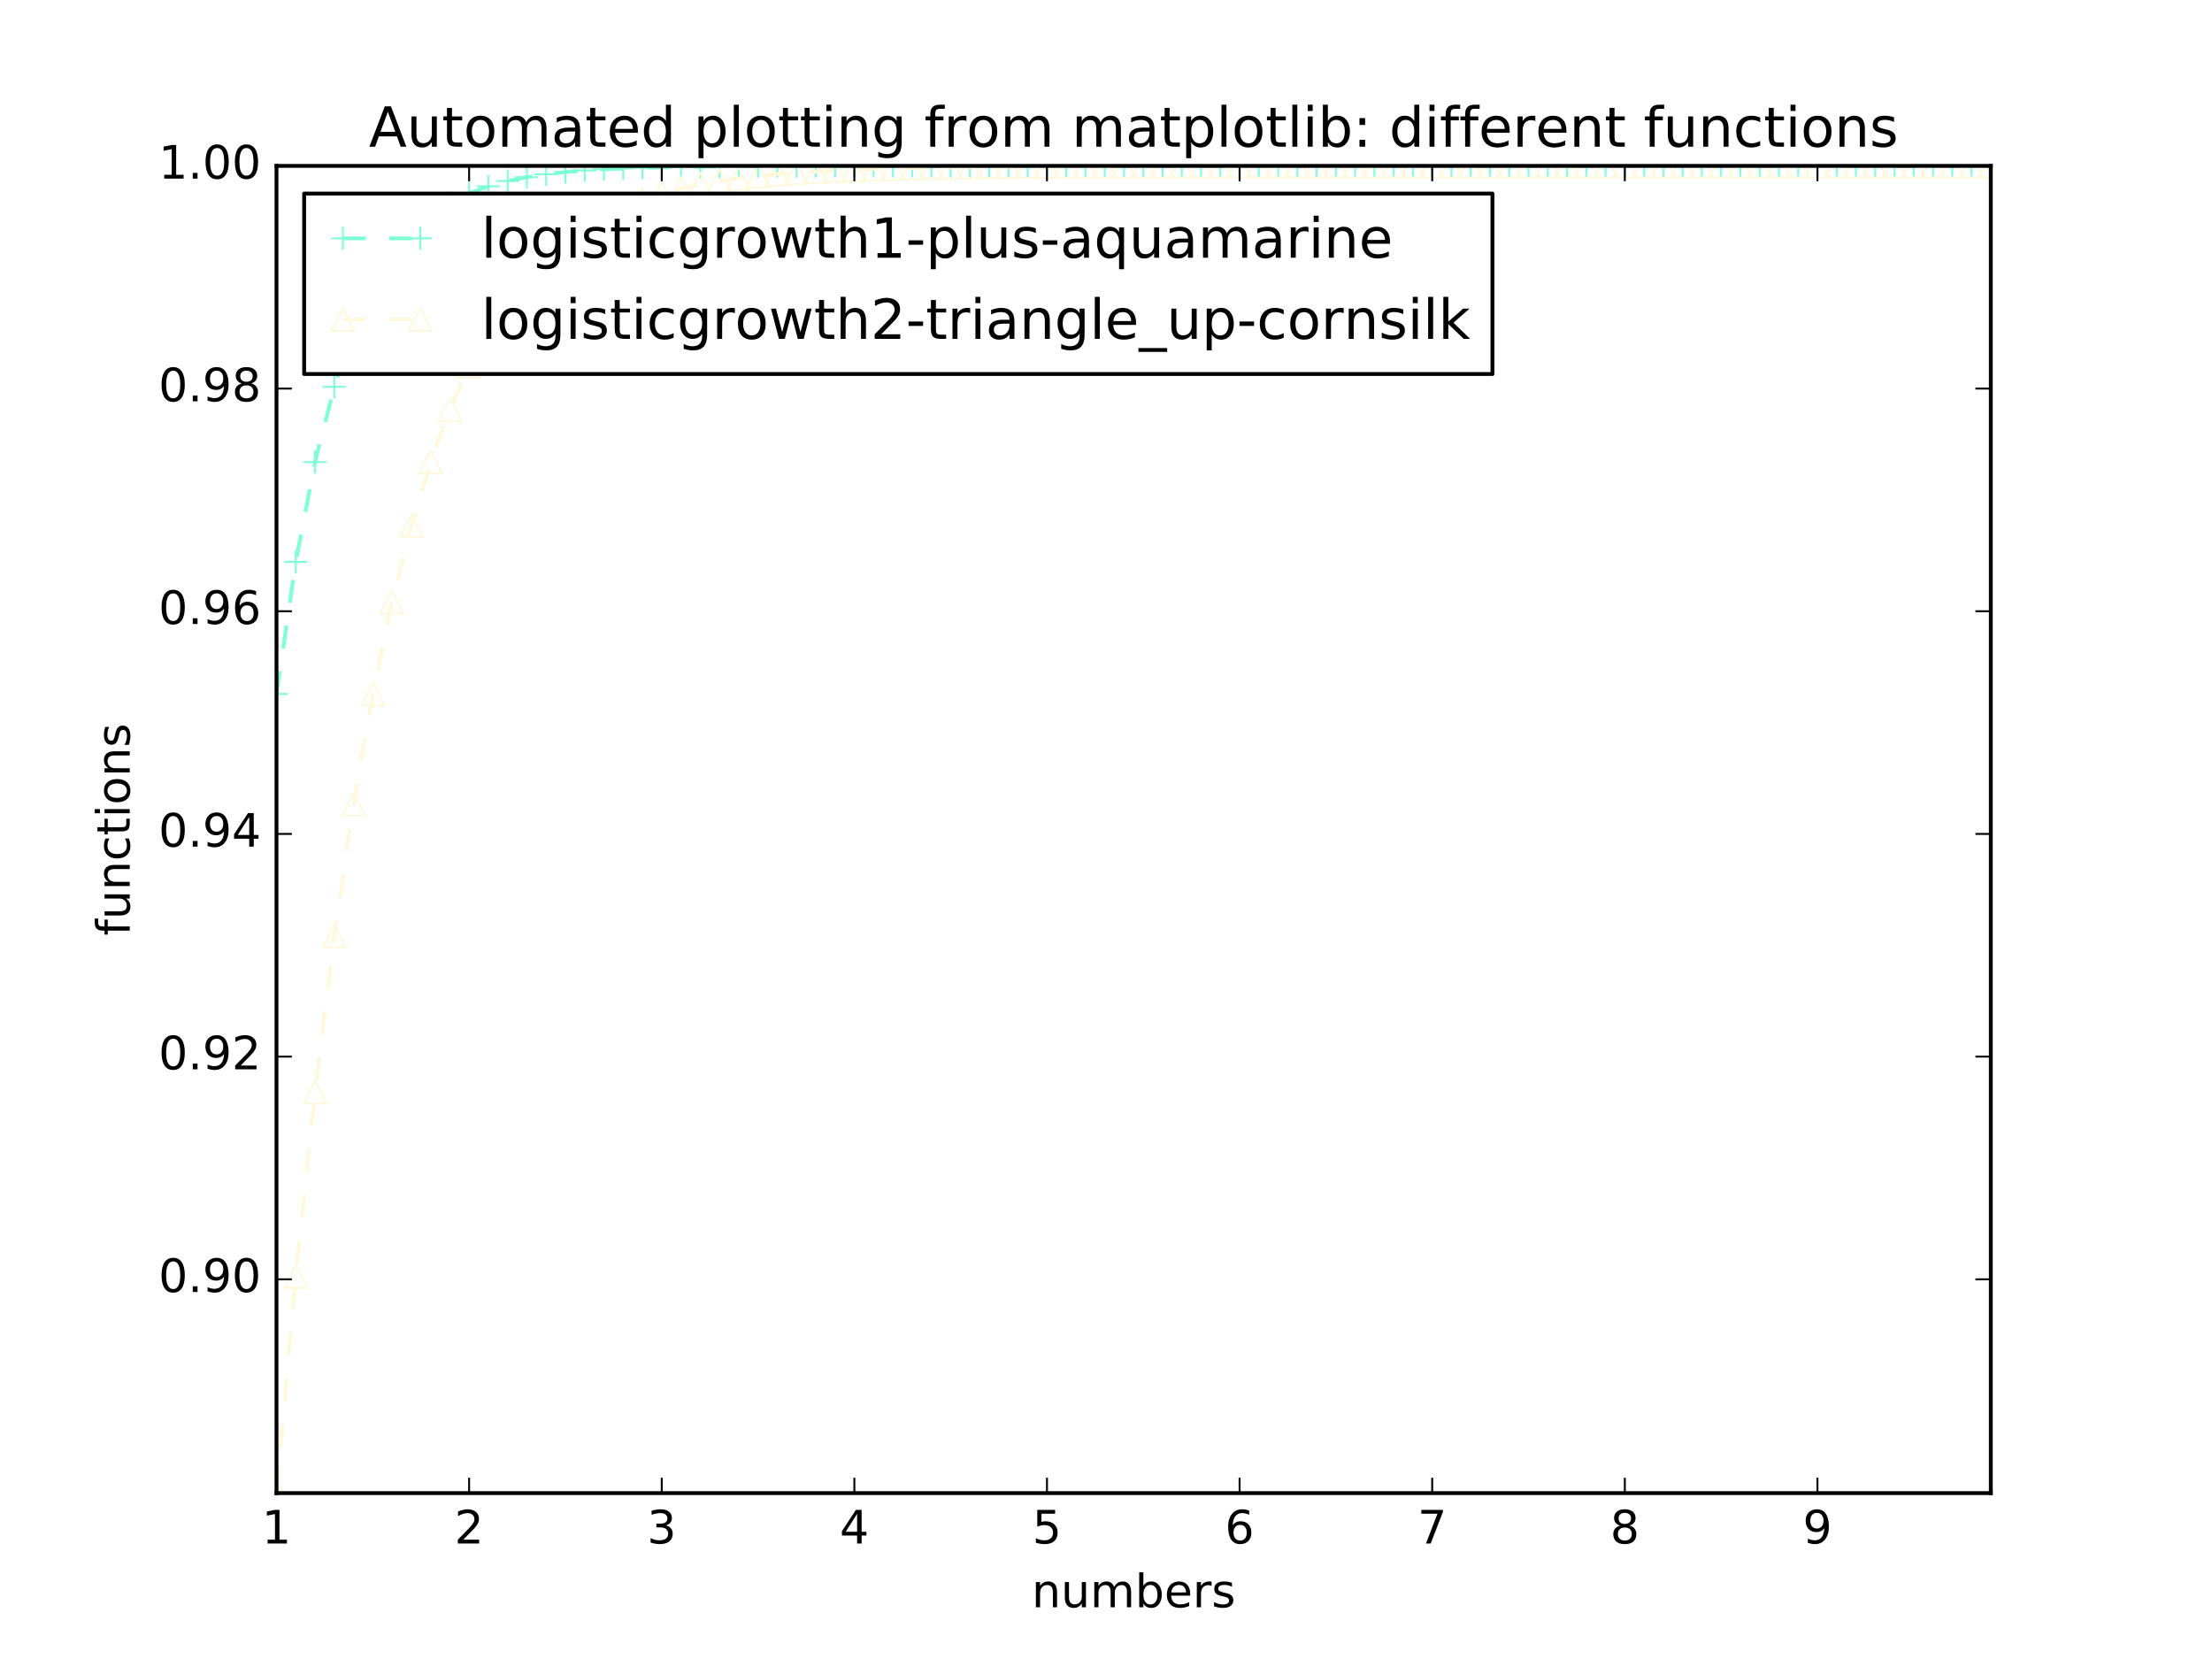 <?xml version="1.0" encoding="utf-8" standalone="no"?>
<!DOCTYPE svg PUBLIC "-//W3C//DTD SVG 1.1//EN"
  "http://www.w3.org/Graphics/SVG/1.1/DTD/svg11.dtd">
<!-- Created with matplotlib (http://matplotlib.org/) -->
<svg height="432pt" version="1.1" viewBox="0 0 576 432" width="576pt" xmlns="http://www.w3.org/2000/svg" xmlns:xlink="http://www.w3.org/1999/xlink">
 <defs>
  <style type="text/css">
*{stroke-linecap:butt;stroke-linejoin:round;stroke-miterlimit:100000;}
  </style>
 </defs>
 <g id="figure_1">
  <g id="patch_1">
   <path d="M 0 432 
L 576 432 
L 576 0 
L 0 0 
z
" style="fill:#ffffff;"/>
  </g>
  <g id="axes_1">
   <g id="patch_2">
    <path d="M 72 388.8 
L 518.4 388.8 
L 518.4 43.2 
L 72 43.2 
z
" style="fill:#ffffff;"/>
   </g>
   <g id="line2d_1">
    <path clip-path="url(#p50715c08ea)" d="M 72 180.7 
L 77.016 146.33 
L 82.031 120.312 
L 87.047 100.722 
L 92.063 86.034 
L 97.079 75.054 
L 102.094 66.865 
L 107.11 60.769 
L 112.126 56.236 
L 117.142 52.868 
L 122.157 50.369 
L 127.173 48.514 
L 132.189 47.139 
L 137.204 46.119 
L 142.22 45.363 
L 147.236 44.803 
L 152.252 44.387 
L 157.267 44.08 
L 162.283 43.852 
L 167.299 43.683 
L 172.315 43.558 
L 177.33 43.465 
L 182.346 43.396 
L 187.362 43.345 
L 192.378 43.308 
L 197.393 43.28 
L 202.409 43.259 
L 207.425 43.244 
L 212.44 43.232 
L 217.456 43.224 
L 222.472 43.218 
L 227.488 43.213 
L 232.503 43.21 
L 237.519 43.207 
L 242.535 43.205 
L 247.551 43.204 
L 252.566 43.203 
L 257.582 43.202 
L 262.598 43.202 
L 267.613 43.201 
L 272.629 43.201 
L 277.645 43.201 
L 282.661 43.2 
L 287.676 43.2 
L 292.692 43.2 
L 297.708 43.2 
L 302.724 43.2 
L 307.739 43.2 
L 312.755 43.2 
L 317.771 43.2 
L 322.787 43.2 
L 327.802 43.2 
L 332.818 43.2 
L 337.834 43.2 
L 342.849 43.2 
L 347.865 43.2 
L 352.881 43.2 
L 357.897 43.2 
L 362.912 43.2 
L 367.928 43.2 
L 372.944 43.2 
L 377.96 43.2 
L 382.975 43.2 
L 387.991 43.2 
L 393.007 43.2 
L 398.022 43.2 
L 403.038 43.2 
L 408.054 43.2 
L 413.07 43.2 
L 418.085 43.2 
L 423.101 43.2 
L 428.117 43.2 
L 433.133 43.2 
L 438.148 43.2 
L 443.164 43.2 
L 448.18 43.2 
L 453.196 43.2 
L 458.211 43.2 
L 463.227 43.2 
L 468.243 43.2 
L 473.258 43.2 
L 478.274 43.2 
L 483.29 43.2 
L 488.306 43.2 
L 493.321 43.2 
L 498.337 43.2 
L 503.353 43.2 
L 508.369 43.2 
L 513.384 43.2 
L 518.4 43.2 
" style="fill:none;stroke:#7fffd4;stroke-dasharray:6,6;stroke-dashoffset:0.0;"/>
    <defs>
     <path d="M -3 0 
L 3 0 
M 0 3 
L 0 -3 
" id="m90f2cd9090" style="stroke:#7fffd4;stroke-width:0.5;"/>
    </defs>
    <g clip-path="url(#p50715c08ea)">
     <use style="fill:none;stroke:#7fffd4;stroke-width:0.5;" x="72.0" xlink:href="#m90f2cd9090" y="180.7"/>
     <use style="fill:none;stroke:#7fffd4;stroke-width:0.5;" x="77.016" xlink:href="#m90f2cd9090" y="146.33"/>
     <use style="fill:none;stroke:#7fffd4;stroke-width:0.5;" x="82.031" xlink:href="#m90f2cd9090" y="120.312"/>
     <use style="fill:none;stroke:#7fffd4;stroke-width:0.5;" x="87.047" xlink:href="#m90f2cd9090" y="100.722"/>
     <use style="fill:none;stroke:#7fffd4;stroke-width:0.5;" x="92.063" xlink:href="#m90f2cd9090" y="86.034"/>
     <use style="fill:none;stroke:#7fffd4;stroke-width:0.5;" x="97.079" xlink:href="#m90f2cd9090" y="75.054"/>
     <use style="fill:none;stroke:#7fffd4;stroke-width:0.5;" x="102.094" xlink:href="#m90f2cd9090" y="66.865"/>
     <use style="fill:none;stroke:#7fffd4;stroke-width:0.5;" x="107.11" xlink:href="#m90f2cd9090" y="60.769"/>
     <use style="fill:none;stroke:#7fffd4;stroke-width:0.5;" x="112.126" xlink:href="#m90f2cd9090" y="56.236"/>
     <use style="fill:none;stroke:#7fffd4;stroke-width:0.5;" x="117.142" xlink:href="#m90f2cd9090" y="52.868"/>
     <use style="fill:none;stroke:#7fffd4;stroke-width:0.5;" x="122.157" xlink:href="#m90f2cd9090" y="50.369"/>
     <use style="fill:none;stroke:#7fffd4;stroke-width:0.5;" x="127.173" xlink:href="#m90f2cd9090" y="48.514"/>
     <use style="fill:none;stroke:#7fffd4;stroke-width:0.5;" x="132.189" xlink:href="#m90f2cd9090" y="47.139"/>
     <use style="fill:none;stroke:#7fffd4;stroke-width:0.5;" x="137.204" xlink:href="#m90f2cd9090" y="46.119"/>
     <use style="fill:none;stroke:#7fffd4;stroke-width:0.5;" x="142.22" xlink:href="#m90f2cd9090" y="45.363"/>
     <use style="fill:none;stroke:#7fffd4;stroke-width:0.5;" x="147.236" xlink:href="#m90f2cd9090" y="44.803"/>
     <use style="fill:none;stroke:#7fffd4;stroke-width:0.5;" x="152.252" xlink:href="#m90f2cd9090" y="44.387"/>
     <use style="fill:none;stroke:#7fffd4;stroke-width:0.5;" x="157.267" xlink:href="#m90f2cd9090" y="44.08"/>
     <use style="fill:none;stroke:#7fffd4;stroke-width:0.5;" x="162.283" xlink:href="#m90f2cd9090" y="43.852"/>
     <use style="fill:none;stroke:#7fffd4;stroke-width:0.5;" x="167.299" xlink:href="#m90f2cd9090" y="43.683"/>
     <use style="fill:none;stroke:#7fffd4;stroke-width:0.5;" x="172.315" xlink:href="#m90f2cd9090" y="43.558"/>
     <use style="fill:none;stroke:#7fffd4;stroke-width:0.5;" x="177.33" xlink:href="#m90f2cd9090" y="43.465"/>
     <use style="fill:none;stroke:#7fffd4;stroke-width:0.5;" x="182.346" xlink:href="#m90f2cd9090" y="43.396"/>
     <use style="fill:none;stroke:#7fffd4;stroke-width:0.5;" x="187.362" xlink:href="#m90f2cd9090" y="43.345"/>
     <use style="fill:none;stroke:#7fffd4;stroke-width:0.5;" x="192.378" xlink:href="#m90f2cd9090" y="43.308"/>
     <use style="fill:none;stroke:#7fffd4;stroke-width:0.5;" x="197.393" xlink:href="#m90f2cd9090" y="43.28"/>
     <use style="fill:none;stroke:#7fffd4;stroke-width:0.5;" x="202.409" xlink:href="#m90f2cd9090" y="43.259"/>
     <use style="fill:none;stroke:#7fffd4;stroke-width:0.5;" x="207.425" xlink:href="#m90f2cd9090" y="43.244"/>
     <use style="fill:none;stroke:#7fffd4;stroke-width:0.5;" x="212.44" xlink:href="#m90f2cd9090" y="43.232"/>
     <use style="fill:none;stroke:#7fffd4;stroke-width:0.5;" x="217.456" xlink:href="#m90f2cd9090" y="43.224"/>
     <use style="fill:none;stroke:#7fffd4;stroke-width:0.5;" x="222.472" xlink:href="#m90f2cd9090" y="43.218"/>
     <use style="fill:none;stroke:#7fffd4;stroke-width:0.5;" x="227.488" xlink:href="#m90f2cd9090" y="43.213"/>
     <use style="fill:none;stroke:#7fffd4;stroke-width:0.5;" x="232.503" xlink:href="#m90f2cd9090" y="43.21"/>
     <use style="fill:none;stroke:#7fffd4;stroke-width:0.5;" x="237.519" xlink:href="#m90f2cd9090" y="43.207"/>
     <use style="fill:none;stroke:#7fffd4;stroke-width:0.5;" x="242.535" xlink:href="#m90f2cd9090" y="43.205"/>
     <use style="fill:none;stroke:#7fffd4;stroke-width:0.5;" x="247.551" xlink:href="#m90f2cd9090" y="43.204"/>
     <use style="fill:none;stroke:#7fffd4;stroke-width:0.5;" x="252.566" xlink:href="#m90f2cd9090" y="43.203"/>
     <use style="fill:none;stroke:#7fffd4;stroke-width:0.5;" x="257.582" xlink:href="#m90f2cd9090" y="43.202"/>
     <use style="fill:none;stroke:#7fffd4;stroke-width:0.5;" x="262.598" xlink:href="#m90f2cd9090" y="43.202"/>
     <use style="fill:none;stroke:#7fffd4;stroke-width:0.5;" x="267.613" xlink:href="#m90f2cd9090" y="43.201"/>
     <use style="fill:none;stroke:#7fffd4;stroke-width:0.5;" x="272.629" xlink:href="#m90f2cd9090" y="43.201"/>
     <use style="fill:none;stroke:#7fffd4;stroke-width:0.5;" x="277.645" xlink:href="#m90f2cd9090" y="43.201"/>
     <use style="fill:none;stroke:#7fffd4;stroke-width:0.5;" x="282.661" xlink:href="#m90f2cd9090" y="43.2"/>
     <use style="fill:none;stroke:#7fffd4;stroke-width:0.5;" x="287.676" xlink:href="#m90f2cd9090" y="43.2"/>
     <use style="fill:none;stroke:#7fffd4;stroke-width:0.5;" x="292.692" xlink:href="#m90f2cd9090" y="43.2"/>
     <use style="fill:none;stroke:#7fffd4;stroke-width:0.5;" x="297.708" xlink:href="#m90f2cd9090" y="43.2"/>
     <use style="fill:none;stroke:#7fffd4;stroke-width:0.5;" x="302.724" xlink:href="#m90f2cd9090" y="43.2"/>
     <use style="fill:none;stroke:#7fffd4;stroke-width:0.5;" x="307.739" xlink:href="#m90f2cd9090" y="43.2"/>
     <use style="fill:none;stroke:#7fffd4;stroke-width:0.5;" x="312.755" xlink:href="#m90f2cd9090" y="43.2"/>
     <use style="fill:none;stroke:#7fffd4;stroke-width:0.5;" x="317.771" xlink:href="#m90f2cd9090" y="43.2"/>
     <use style="fill:none;stroke:#7fffd4;stroke-width:0.5;" x="322.787" xlink:href="#m90f2cd9090" y="43.2"/>
     <use style="fill:none;stroke:#7fffd4;stroke-width:0.5;" x="327.802" xlink:href="#m90f2cd9090" y="43.2"/>
     <use style="fill:none;stroke:#7fffd4;stroke-width:0.5;" x="332.818" xlink:href="#m90f2cd9090" y="43.2"/>
     <use style="fill:none;stroke:#7fffd4;stroke-width:0.5;" x="337.834" xlink:href="#m90f2cd9090" y="43.2"/>
     <use style="fill:none;stroke:#7fffd4;stroke-width:0.5;" x="342.849" xlink:href="#m90f2cd9090" y="43.2"/>
     <use style="fill:none;stroke:#7fffd4;stroke-width:0.5;" x="347.865" xlink:href="#m90f2cd9090" y="43.2"/>
     <use style="fill:none;stroke:#7fffd4;stroke-width:0.5;" x="352.881" xlink:href="#m90f2cd9090" y="43.2"/>
     <use style="fill:none;stroke:#7fffd4;stroke-width:0.5;" x="357.897" xlink:href="#m90f2cd9090" y="43.2"/>
     <use style="fill:none;stroke:#7fffd4;stroke-width:0.5;" x="362.912" xlink:href="#m90f2cd9090" y="43.2"/>
     <use style="fill:none;stroke:#7fffd4;stroke-width:0.5;" x="367.928" xlink:href="#m90f2cd9090" y="43.2"/>
     <use style="fill:none;stroke:#7fffd4;stroke-width:0.5;" x="372.944" xlink:href="#m90f2cd9090" y="43.2"/>
     <use style="fill:none;stroke:#7fffd4;stroke-width:0.5;" x="377.96" xlink:href="#m90f2cd9090" y="43.2"/>
     <use style="fill:none;stroke:#7fffd4;stroke-width:0.5;" x="382.975" xlink:href="#m90f2cd9090" y="43.2"/>
     <use style="fill:none;stroke:#7fffd4;stroke-width:0.5;" x="387.991" xlink:href="#m90f2cd9090" y="43.2"/>
     <use style="fill:none;stroke:#7fffd4;stroke-width:0.5;" x="393.007" xlink:href="#m90f2cd9090" y="43.2"/>
     <use style="fill:none;stroke:#7fffd4;stroke-width:0.5;" x="398.022" xlink:href="#m90f2cd9090" y="43.2"/>
     <use style="fill:none;stroke:#7fffd4;stroke-width:0.5;" x="403.038" xlink:href="#m90f2cd9090" y="43.2"/>
     <use style="fill:none;stroke:#7fffd4;stroke-width:0.5;" x="408.054" xlink:href="#m90f2cd9090" y="43.2"/>
     <use style="fill:none;stroke:#7fffd4;stroke-width:0.5;" x="413.07" xlink:href="#m90f2cd9090" y="43.2"/>
     <use style="fill:none;stroke:#7fffd4;stroke-width:0.5;" x="418.085" xlink:href="#m90f2cd9090" y="43.2"/>
     <use style="fill:none;stroke:#7fffd4;stroke-width:0.5;" x="423.101" xlink:href="#m90f2cd9090" y="43.2"/>
     <use style="fill:none;stroke:#7fffd4;stroke-width:0.5;" x="428.117" xlink:href="#m90f2cd9090" y="43.2"/>
     <use style="fill:none;stroke:#7fffd4;stroke-width:0.5;" x="433.133" xlink:href="#m90f2cd9090" y="43.2"/>
     <use style="fill:none;stroke:#7fffd4;stroke-width:0.5;" x="438.148" xlink:href="#m90f2cd9090" y="43.2"/>
     <use style="fill:none;stroke:#7fffd4;stroke-width:0.5;" x="443.164" xlink:href="#m90f2cd9090" y="43.2"/>
     <use style="fill:none;stroke:#7fffd4;stroke-width:0.5;" x="448.18" xlink:href="#m90f2cd9090" y="43.2"/>
     <use style="fill:none;stroke:#7fffd4;stroke-width:0.5;" x="453.196" xlink:href="#m90f2cd9090" y="43.2"/>
     <use style="fill:none;stroke:#7fffd4;stroke-width:0.5;" x="458.211" xlink:href="#m90f2cd9090" y="43.2"/>
     <use style="fill:none;stroke:#7fffd4;stroke-width:0.5;" x="463.227" xlink:href="#m90f2cd9090" y="43.2"/>
     <use style="fill:none;stroke:#7fffd4;stroke-width:0.5;" x="468.243" xlink:href="#m90f2cd9090" y="43.2"/>
     <use style="fill:none;stroke:#7fffd4;stroke-width:0.5;" x="473.258" xlink:href="#m90f2cd9090" y="43.2"/>
     <use style="fill:none;stroke:#7fffd4;stroke-width:0.5;" x="478.274" xlink:href="#m90f2cd9090" y="43.2"/>
     <use style="fill:none;stroke:#7fffd4;stroke-width:0.5;" x="483.29" xlink:href="#m90f2cd9090" y="43.2"/>
     <use style="fill:none;stroke:#7fffd4;stroke-width:0.5;" x="488.306" xlink:href="#m90f2cd9090" y="43.2"/>
     <use style="fill:none;stroke:#7fffd4;stroke-width:0.5;" x="493.321" xlink:href="#m90f2cd9090" y="43.2"/>
     <use style="fill:none;stroke:#7fffd4;stroke-width:0.5;" x="498.337" xlink:href="#m90f2cd9090" y="43.2"/>
     <use style="fill:none;stroke:#7fffd4;stroke-width:0.5;" x="503.353" xlink:href="#m90f2cd9090" y="43.2"/>
     <use style="fill:none;stroke:#7fffd4;stroke-width:0.5;" x="508.369" xlink:href="#m90f2cd9090" y="43.2"/>
     <use style="fill:none;stroke:#7fffd4;stroke-width:0.5;" x="513.384" xlink:href="#m90f2cd9090" y="43.2"/>
     <use style="fill:none;stroke:#7fffd4;stroke-width:0.5;" x="518.4" xlink:href="#m90f2cd9090" y="43.2"/>
    </g>
   </g>
   <g id="line2d_2">
    <path clip-path="url(#p50715c08ea)" d="M 72 388.8 
L 77.016 332.402 
L 82.031 284.339 
L 87.047 243.65 
L 92.063 209.398 
L 97.079 180.7 
L 102.094 156.752 
L 107.11 136.833 
L 112.126 120.312 
L 117.142 106.639 
L 122.157 95.347 
L 127.173 86.034 
L 132.189 78.363 
L 137.204 72.053 
L 142.22 66.865 
L 147.236 62.604 
L 152.252 59.106 
L 157.267 56.236 
L 162.283 53.882 
L 167.299 51.951 
L 172.315 50.369 
L 177.33 49.072 
L 182.346 48.009 
L 187.362 47.139 
L 192.378 46.426 
L 197.393 45.841 
L 202.409 45.363 
L 207.425 44.971 
L 212.44 44.65 
L 217.456 44.387 
L 222.472 44.172 
L 227.488 43.996 
L 232.503 43.852 
L 237.519 43.734 
L 242.535 43.637 
L 247.551 43.558 
L 252.566 43.493 
L 257.582 43.44 
L 262.598 43.396 
L 267.613 43.361 
L 272.629 43.332 
L 277.645 43.308 
L 282.661 43.288 
L 287.676 43.272 
L 292.692 43.259 
L 297.708 43.248 
L 302.724 43.24 
L 307.739 43.232 
L 312.755 43.227 
L 317.771 43.222 
L 322.787 43.218 
L 327.802 43.215 
L 332.818 43.212 
L 337.834 43.21 
L 342.849 43.208 
L 347.865 43.207 
L 352.881 43.205 
L 357.897 43.204 
L 362.912 43.204 
L 367.928 43.203 
L 372.944 43.202 
L 377.96 43.202 
L 382.975 43.202 
L 387.991 43.201 
L 393.007 43.201 
L 398.022 43.201 
L 403.038 43.201 
L 408.054 43.201 
L 413.07 43.2 
L 418.085 43.2 
L 423.101 43.2 
L 428.117 43.2 
L 433.133 43.2 
L 438.148 43.2 
L 443.164 43.2 
L 448.18 43.2 
L 453.196 43.2 
L 458.211 43.2 
L 463.227 43.2 
L 468.243 43.2 
L 473.258 43.2 
L 478.274 43.2 
L 483.29 43.2 
L 488.306 43.2 
L 493.321 43.2 
L 498.337 43.2 
L 503.353 43.2 
L 508.369 43.2 
L 513.384 43.2 
L 518.4 43.2 
" style="fill:none;stroke:#fff8dc;stroke-dasharray:6,6;stroke-dashoffset:0.0;"/>
    <defs>
     <path d="M 0 -3 
L -3 3 
L 3 3 
z
" id="mf861fc4810" style="stroke:#fff8dc;stroke-linejoin:miter;stroke-width:0.5;"/>
    </defs>
    <g clip-path="url(#p50715c08ea)">
     <use style="fill:none;stroke:#fff8dc;stroke-linejoin:miter;stroke-width:0.5;" x="72.0" xlink:href="#mf861fc4810" y="388.8"/>
     <use style="fill:none;stroke:#fff8dc;stroke-linejoin:miter;stroke-width:0.5;" x="77.016" xlink:href="#mf861fc4810" y="332.402"/>
     <use style="fill:none;stroke:#fff8dc;stroke-linejoin:miter;stroke-width:0.5;" x="82.031" xlink:href="#mf861fc4810" y="284.339"/>
     <use style="fill:none;stroke:#fff8dc;stroke-linejoin:miter;stroke-width:0.5;" x="87.047" xlink:href="#mf861fc4810" y="243.65"/>
     <use style="fill:none;stroke:#fff8dc;stroke-linejoin:miter;stroke-width:0.5;" x="92.063" xlink:href="#mf861fc4810" y="209.398"/>
     <use style="fill:none;stroke:#fff8dc;stroke-linejoin:miter;stroke-width:0.5;" x="97.079" xlink:href="#mf861fc4810" y="180.7"/>
     <use style="fill:none;stroke:#fff8dc;stroke-linejoin:miter;stroke-width:0.5;" x="102.094" xlink:href="#mf861fc4810" y="156.752"/>
     <use style="fill:none;stroke:#fff8dc;stroke-linejoin:miter;stroke-width:0.5;" x="107.11" xlink:href="#mf861fc4810" y="136.833"/>
     <use style="fill:none;stroke:#fff8dc;stroke-linejoin:miter;stroke-width:0.5;" x="112.126" xlink:href="#mf861fc4810" y="120.312"/>
     <use style="fill:none;stroke:#fff8dc;stroke-linejoin:miter;stroke-width:0.5;" x="117.142" xlink:href="#mf861fc4810" y="106.639"/>
     <use style="fill:none;stroke:#fff8dc;stroke-linejoin:miter;stroke-width:0.5;" x="122.157" xlink:href="#mf861fc4810" y="95.347"/>
     <use style="fill:none;stroke:#fff8dc;stroke-linejoin:miter;stroke-width:0.5;" x="127.173" xlink:href="#mf861fc4810" y="86.034"/>
     <use style="fill:none;stroke:#fff8dc;stroke-linejoin:miter;stroke-width:0.5;" x="132.189" xlink:href="#mf861fc4810" y="78.363"/>
     <use style="fill:none;stroke:#fff8dc;stroke-linejoin:miter;stroke-width:0.5;" x="137.204" xlink:href="#mf861fc4810" y="72.053"/>
     <use style="fill:none;stroke:#fff8dc;stroke-linejoin:miter;stroke-width:0.5;" x="142.22" xlink:href="#mf861fc4810" y="66.865"/>
     <use style="fill:none;stroke:#fff8dc;stroke-linejoin:miter;stroke-width:0.5;" x="147.236" xlink:href="#mf861fc4810" y="62.604"/>
     <use style="fill:none;stroke:#fff8dc;stroke-linejoin:miter;stroke-width:0.5;" x="152.252" xlink:href="#mf861fc4810" y="59.106"/>
     <use style="fill:none;stroke:#fff8dc;stroke-linejoin:miter;stroke-width:0.5;" x="157.267" xlink:href="#mf861fc4810" y="56.236"/>
     <use style="fill:none;stroke:#fff8dc;stroke-linejoin:miter;stroke-width:0.5;" x="162.283" xlink:href="#mf861fc4810" y="53.882"/>
     <use style="fill:none;stroke:#fff8dc;stroke-linejoin:miter;stroke-width:0.5;" x="167.299" xlink:href="#mf861fc4810" y="51.951"/>
     <use style="fill:none;stroke:#fff8dc;stroke-linejoin:miter;stroke-width:0.5;" x="172.315" xlink:href="#mf861fc4810" y="50.369"/>
     <use style="fill:none;stroke:#fff8dc;stroke-linejoin:miter;stroke-width:0.5;" x="177.33" xlink:href="#mf861fc4810" y="49.072"/>
     <use style="fill:none;stroke:#fff8dc;stroke-linejoin:miter;stroke-width:0.5;" x="182.346" xlink:href="#mf861fc4810" y="48.009"/>
     <use style="fill:none;stroke:#fff8dc;stroke-linejoin:miter;stroke-width:0.5;" x="187.362" xlink:href="#mf861fc4810" y="47.139"/>
     <use style="fill:none;stroke:#fff8dc;stroke-linejoin:miter;stroke-width:0.5;" x="192.378" xlink:href="#mf861fc4810" y="46.426"/>
     <use style="fill:none;stroke:#fff8dc;stroke-linejoin:miter;stroke-width:0.5;" x="197.393" xlink:href="#mf861fc4810" y="45.841"/>
     <use style="fill:none;stroke:#fff8dc;stroke-linejoin:miter;stroke-width:0.5;" x="202.409" xlink:href="#mf861fc4810" y="45.363"/>
     <use style="fill:none;stroke:#fff8dc;stroke-linejoin:miter;stroke-width:0.5;" x="207.425" xlink:href="#mf861fc4810" y="44.971"/>
     <use style="fill:none;stroke:#fff8dc;stroke-linejoin:miter;stroke-width:0.5;" x="212.44" xlink:href="#mf861fc4810" y="44.65"/>
     <use style="fill:none;stroke:#fff8dc;stroke-linejoin:miter;stroke-width:0.5;" x="217.456" xlink:href="#mf861fc4810" y="44.387"/>
     <use style="fill:none;stroke:#fff8dc;stroke-linejoin:miter;stroke-width:0.5;" x="222.472" xlink:href="#mf861fc4810" y="44.172"/>
     <use style="fill:none;stroke:#fff8dc;stroke-linejoin:miter;stroke-width:0.5;" x="227.488" xlink:href="#mf861fc4810" y="43.996"/>
     <use style="fill:none;stroke:#fff8dc;stroke-linejoin:miter;stroke-width:0.5;" x="232.503" xlink:href="#mf861fc4810" y="43.852"/>
     <use style="fill:none;stroke:#fff8dc;stroke-linejoin:miter;stroke-width:0.5;" x="237.519" xlink:href="#mf861fc4810" y="43.734"/>
     <use style="fill:none;stroke:#fff8dc;stroke-linejoin:miter;stroke-width:0.5;" x="242.535" xlink:href="#mf861fc4810" y="43.637"/>
     <use style="fill:none;stroke:#fff8dc;stroke-linejoin:miter;stroke-width:0.5;" x="247.551" xlink:href="#mf861fc4810" y="43.558"/>
     <use style="fill:none;stroke:#fff8dc;stroke-linejoin:miter;stroke-width:0.5;" x="252.566" xlink:href="#mf861fc4810" y="43.493"/>
     <use style="fill:none;stroke:#fff8dc;stroke-linejoin:miter;stroke-width:0.5;" x="257.582" xlink:href="#mf861fc4810" y="43.44"/>
     <use style="fill:none;stroke:#fff8dc;stroke-linejoin:miter;stroke-width:0.5;" x="262.598" xlink:href="#mf861fc4810" y="43.396"/>
     <use style="fill:none;stroke:#fff8dc;stroke-linejoin:miter;stroke-width:0.5;" x="267.613" xlink:href="#mf861fc4810" y="43.361"/>
     <use style="fill:none;stroke:#fff8dc;stroke-linejoin:miter;stroke-width:0.5;" x="272.629" xlink:href="#mf861fc4810" y="43.332"/>
     <use style="fill:none;stroke:#fff8dc;stroke-linejoin:miter;stroke-width:0.5;" x="277.645" xlink:href="#mf861fc4810" y="43.308"/>
     <use style="fill:none;stroke:#fff8dc;stroke-linejoin:miter;stroke-width:0.5;" x="282.661" xlink:href="#mf861fc4810" y="43.288"/>
     <use style="fill:none;stroke:#fff8dc;stroke-linejoin:miter;stroke-width:0.5;" x="287.676" xlink:href="#mf861fc4810" y="43.272"/>
     <use style="fill:none;stroke:#fff8dc;stroke-linejoin:miter;stroke-width:0.5;" x="292.692" xlink:href="#mf861fc4810" y="43.259"/>
     <use style="fill:none;stroke:#fff8dc;stroke-linejoin:miter;stroke-width:0.5;" x="297.708" xlink:href="#mf861fc4810" y="43.248"/>
     <use style="fill:none;stroke:#fff8dc;stroke-linejoin:miter;stroke-width:0.5;" x="302.724" xlink:href="#mf861fc4810" y="43.24"/>
     <use style="fill:none;stroke:#fff8dc;stroke-linejoin:miter;stroke-width:0.5;" x="307.739" xlink:href="#mf861fc4810" y="43.232"/>
     <use style="fill:none;stroke:#fff8dc;stroke-linejoin:miter;stroke-width:0.5;" x="312.755" xlink:href="#mf861fc4810" y="43.227"/>
     <use style="fill:none;stroke:#fff8dc;stroke-linejoin:miter;stroke-width:0.5;" x="317.771" xlink:href="#mf861fc4810" y="43.222"/>
     <use style="fill:none;stroke:#fff8dc;stroke-linejoin:miter;stroke-width:0.5;" x="322.787" xlink:href="#mf861fc4810" y="43.218"/>
     <use style="fill:none;stroke:#fff8dc;stroke-linejoin:miter;stroke-width:0.5;" x="327.802" xlink:href="#mf861fc4810" y="43.215"/>
     <use style="fill:none;stroke:#fff8dc;stroke-linejoin:miter;stroke-width:0.5;" x="332.818" xlink:href="#mf861fc4810" y="43.212"/>
     <use style="fill:none;stroke:#fff8dc;stroke-linejoin:miter;stroke-width:0.5;" x="337.834" xlink:href="#mf861fc4810" y="43.21"/>
     <use style="fill:none;stroke:#fff8dc;stroke-linejoin:miter;stroke-width:0.5;" x="342.849" xlink:href="#mf861fc4810" y="43.208"/>
     <use style="fill:none;stroke:#fff8dc;stroke-linejoin:miter;stroke-width:0.5;" x="347.865" xlink:href="#mf861fc4810" y="43.207"/>
     <use style="fill:none;stroke:#fff8dc;stroke-linejoin:miter;stroke-width:0.5;" x="352.881" xlink:href="#mf861fc4810" y="43.205"/>
     <use style="fill:none;stroke:#fff8dc;stroke-linejoin:miter;stroke-width:0.5;" x="357.897" xlink:href="#mf861fc4810" y="43.204"/>
     <use style="fill:none;stroke:#fff8dc;stroke-linejoin:miter;stroke-width:0.5;" x="362.912" xlink:href="#mf861fc4810" y="43.204"/>
     <use style="fill:none;stroke:#fff8dc;stroke-linejoin:miter;stroke-width:0.5;" x="367.928" xlink:href="#mf861fc4810" y="43.203"/>
     <use style="fill:none;stroke:#fff8dc;stroke-linejoin:miter;stroke-width:0.5;" x="372.944" xlink:href="#mf861fc4810" y="43.202"/>
     <use style="fill:none;stroke:#fff8dc;stroke-linejoin:miter;stroke-width:0.5;" x="377.96" xlink:href="#mf861fc4810" y="43.202"/>
     <use style="fill:none;stroke:#fff8dc;stroke-linejoin:miter;stroke-width:0.5;" x="382.975" xlink:href="#mf861fc4810" y="43.202"/>
     <use style="fill:none;stroke:#fff8dc;stroke-linejoin:miter;stroke-width:0.5;" x="387.991" xlink:href="#mf861fc4810" y="43.201"/>
     <use style="fill:none;stroke:#fff8dc;stroke-linejoin:miter;stroke-width:0.5;" x="393.007" xlink:href="#mf861fc4810" y="43.201"/>
     <use style="fill:none;stroke:#fff8dc;stroke-linejoin:miter;stroke-width:0.5;" x="398.022" xlink:href="#mf861fc4810" y="43.201"/>
     <use style="fill:none;stroke:#fff8dc;stroke-linejoin:miter;stroke-width:0.5;" x="403.038" xlink:href="#mf861fc4810" y="43.201"/>
     <use style="fill:none;stroke:#fff8dc;stroke-linejoin:miter;stroke-width:0.5;" x="408.054" xlink:href="#mf861fc4810" y="43.201"/>
     <use style="fill:none;stroke:#fff8dc;stroke-linejoin:miter;stroke-width:0.5;" x="413.07" xlink:href="#mf861fc4810" y="43.2"/>
     <use style="fill:none;stroke:#fff8dc;stroke-linejoin:miter;stroke-width:0.5;" x="418.085" xlink:href="#mf861fc4810" y="43.2"/>
     <use style="fill:none;stroke:#fff8dc;stroke-linejoin:miter;stroke-width:0.5;" x="423.101" xlink:href="#mf861fc4810" y="43.2"/>
     <use style="fill:none;stroke:#fff8dc;stroke-linejoin:miter;stroke-width:0.5;" x="428.117" xlink:href="#mf861fc4810" y="43.2"/>
     <use style="fill:none;stroke:#fff8dc;stroke-linejoin:miter;stroke-width:0.5;" x="433.133" xlink:href="#mf861fc4810" y="43.2"/>
     <use style="fill:none;stroke:#fff8dc;stroke-linejoin:miter;stroke-width:0.5;" x="438.148" xlink:href="#mf861fc4810" y="43.2"/>
     <use style="fill:none;stroke:#fff8dc;stroke-linejoin:miter;stroke-width:0.5;" x="443.164" xlink:href="#mf861fc4810" y="43.2"/>
     <use style="fill:none;stroke:#fff8dc;stroke-linejoin:miter;stroke-width:0.5;" x="448.18" xlink:href="#mf861fc4810" y="43.2"/>
     <use style="fill:none;stroke:#fff8dc;stroke-linejoin:miter;stroke-width:0.5;" x="453.196" xlink:href="#mf861fc4810" y="43.2"/>
     <use style="fill:none;stroke:#fff8dc;stroke-linejoin:miter;stroke-width:0.5;" x="458.211" xlink:href="#mf861fc4810" y="43.2"/>
     <use style="fill:none;stroke:#fff8dc;stroke-linejoin:miter;stroke-width:0.5;" x="463.227" xlink:href="#mf861fc4810" y="43.2"/>
     <use style="fill:none;stroke:#fff8dc;stroke-linejoin:miter;stroke-width:0.5;" x="468.243" xlink:href="#mf861fc4810" y="43.2"/>
     <use style="fill:none;stroke:#fff8dc;stroke-linejoin:miter;stroke-width:0.5;" x="473.258" xlink:href="#mf861fc4810" y="43.2"/>
     <use style="fill:none;stroke:#fff8dc;stroke-linejoin:miter;stroke-width:0.5;" x="478.274" xlink:href="#mf861fc4810" y="43.2"/>
     <use style="fill:none;stroke:#fff8dc;stroke-linejoin:miter;stroke-width:0.5;" x="483.29" xlink:href="#mf861fc4810" y="43.2"/>
     <use style="fill:none;stroke:#fff8dc;stroke-linejoin:miter;stroke-width:0.5;" x="488.306" xlink:href="#mf861fc4810" y="43.2"/>
     <use style="fill:none;stroke:#fff8dc;stroke-linejoin:miter;stroke-width:0.5;" x="493.321" xlink:href="#mf861fc4810" y="43.2"/>
     <use style="fill:none;stroke:#fff8dc;stroke-linejoin:miter;stroke-width:0.5;" x="498.337" xlink:href="#mf861fc4810" y="43.2"/>
     <use style="fill:none;stroke:#fff8dc;stroke-linejoin:miter;stroke-width:0.5;" x="503.353" xlink:href="#mf861fc4810" y="43.2"/>
     <use style="fill:none;stroke:#fff8dc;stroke-linejoin:miter;stroke-width:0.5;" x="508.369" xlink:href="#mf861fc4810" y="43.2"/>
     <use style="fill:none;stroke:#fff8dc;stroke-linejoin:miter;stroke-width:0.5;" x="513.384" xlink:href="#mf861fc4810" y="43.2"/>
     <use style="fill:none;stroke:#fff8dc;stroke-linejoin:miter;stroke-width:0.5;" x="518.4" xlink:href="#mf861fc4810" y="43.2"/>
    </g>
   </g>
   <g id="patch_3">
    <path d="M 72 43.2 
L 518.4 43.2 
" style="fill:none;stroke:#000000;stroke-linecap:square;stroke-linejoin:miter;"/>
   </g>
   <g id="patch_4">
    <path d="M 518.4 388.8 
L 518.4 43.2 
" style="fill:none;stroke:#000000;stroke-linecap:square;stroke-linejoin:miter;"/>
   </g>
   <g id="patch_5">
    <path d="M 72 388.8 
L 518.4 388.8 
" style="fill:none;stroke:#000000;stroke-linecap:square;stroke-linejoin:miter;"/>
   </g>
   <g id="patch_6">
    <path d="M 72 388.8 
L 72 43.2 
" style="fill:none;stroke:#000000;stroke-linecap:square;stroke-linejoin:miter;"/>
   </g>
   <g id="matplotlib.axis_1">
    <g id="xtick_1">
     <g id="line2d_3">
      <defs>
       <path d="M 0 0 
L 0 -4 
" id="m4e761caf2f" style="stroke:#000000;stroke-width:0.5;"/>
      </defs>
      <g>
       <use style="stroke:#000000;stroke-width:0.5;" x="72.0" xlink:href="#m4e761caf2f" y="388.8"/>
      </g>
     </g>
     <g id="line2d_4">
      <defs>
       <path d="M 0 0 
L 0 4 
" id="m489cf230a8" style="stroke:#000000;stroke-width:0.5;"/>
      </defs>
      <g>
       <use style="stroke:#000000;stroke-width:0.5;" x="72.0" xlink:href="#m489cf230a8" y="43.2"/>
      </g>
     </g>
     <g id="text_1">
      <!-- 1 -->
      <defs>
       <path d="M 12.406 8.297 
L 28.516 8.297 
L 28.516 63.922 
L 10.984 60.406 
L 10.984 69.391 
L 28.422 72.906 
L 38.281 72.906 
L 38.281 8.297 
L 54.391 8.297 
L 54.391 0 
L 12.406 0 
z
" id="BitstreamVeraSans-Roman-31"/>
      </defs>
      <g transform="translate(68.183 401.918)scale(0.12 -0.12)">
       <use xlink:href="#BitstreamVeraSans-Roman-31"/>
      </g>
     </g>
    </g>
    <g id="xtick_2">
     <g id="line2d_5">
      <g>
       <use style="stroke:#000000;stroke-width:0.5;" x="122.157" xlink:href="#m4e761caf2f" y="388.8"/>
      </g>
     </g>
     <g id="line2d_6">
      <g>
       <use style="stroke:#000000;stroke-width:0.5;" x="122.157" xlink:href="#m489cf230a8" y="43.2"/>
      </g>
     </g>
     <g id="text_2">
      <!-- 2 -->
      <defs>
       <path d="M 19.188 8.297 
L 53.609 8.297 
L 53.609 0 
L 7.328 0 
L 7.328 8.297 
Q 12.938 14.109 22.625 23.891 
Q 32.328 33.688 34.812 36.531 
Q 39.547 41.844 41.422 45.531 
Q 43.312 49.219 43.312 52.781 
Q 43.312 58.594 39.234 62.25 
Q 35.156 65.922 28.609 65.922 
Q 23.969 65.922 18.812 64.312 
Q 13.672 62.703 7.812 59.422 
L 7.812 69.391 
Q 13.766 71.781 18.938 73 
Q 24.125 74.219 28.422 74.219 
Q 39.75 74.219 46.484 68.547 
Q 53.219 62.891 53.219 53.422 
Q 53.219 48.922 51.531 44.891 
Q 49.859 40.875 45.406 35.406 
Q 44.188 33.984 37.641 27.219 
Q 31.109 20.453 19.188 8.297 
" id="BitstreamVeraSans-Roman-32"/>
      </defs>
      <g transform="translate(118.34 401.918)scale(0.12 -0.12)">
       <use xlink:href="#BitstreamVeraSans-Roman-32"/>
      </g>
     </g>
    </g>
    <g id="xtick_3">
     <g id="line2d_7">
      <g>
       <use style="stroke:#000000;stroke-width:0.5;" x="172.315" xlink:href="#m4e761caf2f" y="388.8"/>
      </g>
     </g>
     <g id="line2d_8">
      <g>
       <use style="stroke:#000000;stroke-width:0.5;" x="172.315" xlink:href="#m489cf230a8" y="43.2"/>
      </g>
     </g>
     <g id="text_3">
      <!-- 3 -->
      <defs>
       <path d="M 40.578 39.312 
Q 47.656 37.797 51.625 33 
Q 55.609 28.219 55.609 21.188 
Q 55.609 10.406 48.188 4.484 
Q 40.766 -1.422 27.094 -1.422 
Q 22.516 -1.422 17.656 -0.516 
Q 12.797 0.391 7.625 2.203 
L 7.625 11.719 
Q 11.719 9.328 16.594 8.109 
Q 21.484 6.891 26.812 6.891 
Q 36.078 6.891 40.938 10.547 
Q 45.797 14.203 45.797 21.188 
Q 45.797 27.641 41.281 31.266 
Q 36.766 34.906 28.719 34.906 
L 20.219 34.906 
L 20.219 43.016 
L 29.109 43.016 
Q 36.375 43.016 40.234 45.922 
Q 44.094 48.828 44.094 54.297 
Q 44.094 59.906 40.109 62.906 
Q 36.141 65.922 28.719 65.922 
Q 24.656 65.922 20.016 65.031 
Q 15.375 64.156 9.812 62.312 
L 9.812 71.094 
Q 15.438 72.656 20.344 73.438 
Q 25.25 74.219 29.594 74.219 
Q 40.828 74.219 47.359 69.109 
Q 53.906 64.016 53.906 55.328 
Q 53.906 49.266 50.438 45.094 
Q 46.969 40.922 40.578 39.312 
" id="BitstreamVeraSans-Roman-33"/>
      </defs>
      <g transform="translate(168.497 401.918)scale(0.12 -0.12)">
       <use xlink:href="#BitstreamVeraSans-Roman-33"/>
      </g>
     </g>
    </g>
    <g id="xtick_4">
     <g id="line2d_9">
      <g>
       <use style="stroke:#000000;stroke-width:0.5;" x="222.472" xlink:href="#m4e761caf2f" y="388.8"/>
      </g>
     </g>
     <g id="line2d_10">
      <g>
       <use style="stroke:#000000;stroke-width:0.5;" x="222.472" xlink:href="#m489cf230a8" y="43.2"/>
      </g>
     </g>
     <g id="text_4">
      <!-- 4 -->
      <defs>
       <path d="M 37.797 64.312 
L 12.891 25.391 
L 37.797 25.391 
z
M 35.203 72.906 
L 47.609 72.906 
L 47.609 25.391 
L 58.016 25.391 
L 58.016 17.188 
L 47.609 17.188 
L 47.609 0 
L 37.797 0 
L 37.797 17.188 
L 4.891 17.188 
L 4.891 26.703 
z
" id="BitstreamVeraSans-Roman-34"/>
      </defs>
      <g transform="translate(218.654 401.918)scale(0.12 -0.12)">
       <use xlink:href="#BitstreamVeraSans-Roman-34"/>
      </g>
     </g>
    </g>
    <g id="xtick_5">
     <g id="line2d_11">
      <g>
       <use style="stroke:#000000;stroke-width:0.5;" x="272.629" xlink:href="#m4e761caf2f" y="388.8"/>
      </g>
     </g>
     <g id="line2d_12">
      <g>
       <use style="stroke:#000000;stroke-width:0.5;" x="272.629" xlink:href="#m489cf230a8" y="43.2"/>
      </g>
     </g>
     <g id="text_5">
      <!-- 5 -->
      <defs>
       <path d="M 10.797 72.906 
L 49.516 72.906 
L 49.516 64.594 
L 19.828 64.594 
L 19.828 46.734 
Q 21.969 47.469 24.109 47.828 
Q 26.266 48.188 28.422 48.188 
Q 40.625 48.188 47.75 41.5 
Q 54.891 34.812 54.891 23.391 
Q 54.891 11.625 47.562 5.094 
Q 40.234 -1.422 26.906 -1.422 
Q 22.312 -1.422 17.547 -0.641 
Q 12.797 0.141 7.719 1.703 
L 7.719 11.625 
Q 12.109 9.234 16.797 8.062 
Q 21.484 6.891 26.703 6.891 
Q 35.156 6.891 40.078 11.328 
Q 45.016 15.766 45.016 23.391 
Q 45.016 31 40.078 35.438 
Q 35.156 39.891 26.703 39.891 
Q 22.75 39.891 18.812 39.016 
Q 14.891 38.141 10.797 36.281 
z
" id="BitstreamVeraSans-Roman-35"/>
      </defs>
      <g transform="translate(268.812 401.918)scale(0.12 -0.12)">
       <use xlink:href="#BitstreamVeraSans-Roman-35"/>
      </g>
     </g>
    </g>
    <g id="xtick_6">
     <g id="line2d_13">
      <g>
       <use style="stroke:#000000;stroke-width:0.5;" x="322.787" xlink:href="#m4e761caf2f" y="388.8"/>
      </g>
     </g>
     <g id="line2d_14">
      <g>
       <use style="stroke:#000000;stroke-width:0.5;" x="322.787" xlink:href="#m489cf230a8" y="43.2"/>
      </g>
     </g>
     <g id="text_6">
      <!-- 6 -->
      <defs>
       <path d="M 33.016 40.375 
Q 26.375 40.375 22.484 35.828 
Q 18.609 31.297 18.609 23.391 
Q 18.609 15.531 22.484 10.953 
Q 26.375 6.391 33.016 6.391 
Q 39.656 6.391 43.531 10.953 
Q 47.406 15.531 47.406 23.391 
Q 47.406 31.297 43.531 35.828 
Q 39.656 40.375 33.016 40.375 
M 52.594 71.297 
L 52.594 62.312 
Q 48.875 64.062 45.094 64.984 
Q 41.312 65.922 37.594 65.922 
Q 27.828 65.922 22.672 59.328 
Q 17.531 52.734 16.797 39.406 
Q 19.672 43.656 24.016 45.922 
Q 28.375 48.188 33.594 48.188 
Q 44.578 48.188 50.953 41.516 
Q 57.328 34.859 57.328 23.391 
Q 57.328 12.156 50.688 5.359 
Q 44.047 -1.422 33.016 -1.422 
Q 20.359 -1.422 13.672 8.266 
Q 6.984 17.969 6.984 36.375 
Q 6.984 53.656 15.188 63.938 
Q 23.391 74.219 37.203 74.219 
Q 40.922 74.219 44.703 73.484 
Q 48.484 72.75 52.594 71.297 
" id="BitstreamVeraSans-Roman-36"/>
      </defs>
      <g transform="translate(318.969 401.918)scale(0.12 -0.12)">
       <use xlink:href="#BitstreamVeraSans-Roman-36"/>
      </g>
     </g>
    </g>
    <g id="xtick_7">
     <g id="line2d_15">
      <g>
       <use style="stroke:#000000;stroke-width:0.5;" x="372.944" xlink:href="#m4e761caf2f" y="388.8"/>
      </g>
     </g>
     <g id="line2d_16">
      <g>
       <use style="stroke:#000000;stroke-width:0.5;" x="372.944" xlink:href="#m489cf230a8" y="43.2"/>
      </g>
     </g>
     <g id="text_7">
      <!-- 7 -->
      <defs>
       <path d="M 8.203 72.906 
L 55.078 72.906 
L 55.078 68.703 
L 28.609 0 
L 18.312 0 
L 43.219 64.594 
L 8.203 64.594 
z
" id="BitstreamVeraSans-Roman-37"/>
      </defs>
      <g transform="translate(369.126 401.918)scale(0.12 -0.12)">
       <use xlink:href="#BitstreamVeraSans-Roman-37"/>
      </g>
     </g>
    </g>
    <g id="xtick_8">
     <g id="line2d_17">
      <g>
       <use style="stroke:#000000;stroke-width:0.5;" x="423.101" xlink:href="#m4e761caf2f" y="388.8"/>
      </g>
     </g>
     <g id="line2d_18">
      <g>
       <use style="stroke:#000000;stroke-width:0.5;" x="423.101" xlink:href="#m489cf230a8" y="43.2"/>
      </g>
     </g>
     <g id="text_8">
      <!-- 8 -->
      <defs>
       <path d="M 31.781 34.625 
Q 24.75 34.625 20.719 30.859 
Q 16.703 27.094 16.703 20.516 
Q 16.703 13.922 20.719 10.156 
Q 24.75 6.391 31.781 6.391 
Q 38.812 6.391 42.859 10.172 
Q 46.922 13.969 46.922 20.516 
Q 46.922 27.094 42.891 30.859 
Q 38.875 34.625 31.781 34.625 
M 21.922 38.812 
Q 15.578 40.375 12.031 44.719 
Q 8.5 49.078 8.5 55.328 
Q 8.5 64.062 14.719 69.141 
Q 20.953 74.219 31.781 74.219 
Q 42.672 74.219 48.875 69.141 
Q 55.078 64.062 55.078 55.328 
Q 55.078 49.078 51.531 44.719 
Q 48 40.375 41.703 38.812 
Q 48.828 37.156 52.797 32.312 
Q 56.781 27.484 56.781 20.516 
Q 56.781 9.906 50.312 4.234 
Q 43.844 -1.422 31.781 -1.422 
Q 19.734 -1.422 13.25 4.234 
Q 6.781 9.906 6.781 20.516 
Q 6.781 27.484 10.781 32.312 
Q 14.797 37.156 21.922 38.812 
M 18.312 54.391 
Q 18.312 48.734 21.844 45.562 
Q 25.391 42.391 31.781 42.391 
Q 38.141 42.391 41.719 45.562 
Q 45.312 48.734 45.312 54.391 
Q 45.312 60.062 41.719 63.234 
Q 38.141 66.406 31.781 66.406 
Q 25.391 66.406 21.844 63.234 
Q 18.312 60.062 18.312 54.391 
" id="BitstreamVeraSans-Roman-38"/>
      </defs>
      <g transform="translate(419.284 401.918)scale(0.12 -0.12)">
       <use xlink:href="#BitstreamVeraSans-Roman-38"/>
      </g>
     </g>
    </g>
    <g id="xtick_9">
     <g id="line2d_19">
      <g>
       <use style="stroke:#000000;stroke-width:0.5;" x="473.258" xlink:href="#m4e761caf2f" y="388.8"/>
      </g>
     </g>
     <g id="line2d_20">
      <g>
       <use style="stroke:#000000;stroke-width:0.5;" x="473.258" xlink:href="#m489cf230a8" y="43.2"/>
      </g>
     </g>
     <g id="text_9">
      <!-- 9 -->
      <defs>
       <path d="M 10.984 1.516 
L 10.984 10.5 
Q 14.703 8.734 18.5 7.812 
Q 22.312 6.891 25.984 6.891 
Q 35.75 6.891 40.891 13.453 
Q 46.047 20.016 46.781 33.406 
Q 43.953 29.203 39.594 26.953 
Q 35.25 24.703 29.984 24.703 
Q 19.047 24.703 12.672 31.312 
Q 6.297 37.938 6.297 49.422 
Q 6.297 60.641 12.938 67.422 
Q 19.578 74.219 30.609 74.219 
Q 43.266 74.219 49.922 64.516 
Q 56.594 54.828 56.594 36.375 
Q 56.594 19.141 48.406 8.859 
Q 40.234 -1.422 26.422 -1.422 
Q 22.703 -1.422 18.891 -0.688 
Q 15.094 0.047 10.984 1.516 
M 30.609 32.422 
Q 37.25 32.422 41.125 36.953 
Q 45.016 41.5 45.016 49.422 
Q 45.016 57.281 41.125 61.844 
Q 37.25 66.406 30.609 66.406 
Q 23.969 66.406 20.094 61.844 
Q 16.219 57.281 16.219 49.422 
Q 16.219 41.5 20.094 36.953 
Q 23.969 32.422 30.609 32.422 
" id="BitstreamVeraSans-Roman-39"/>
      </defs>
      <g transform="translate(469.441 401.918)scale(0.12 -0.12)">
       <use xlink:href="#BitstreamVeraSans-Roman-39"/>
      </g>
     </g>
    </g>
    <g id="text_10">
     <!-- numbers -->
     <defs>
      <path d="M 54.891 33.016 
L 54.891 0 
L 45.906 0 
L 45.906 32.719 
Q 45.906 40.484 42.875 44.328 
Q 39.844 48.188 33.797 48.188 
Q 26.516 48.188 22.312 43.547 
Q 18.109 38.922 18.109 30.906 
L 18.109 0 
L 9.078 0 
L 9.078 54.688 
L 18.109 54.688 
L 18.109 46.188 
Q 21.344 51.125 25.703 53.562 
Q 30.078 56 35.797 56 
Q 45.219 56 50.047 50.172 
Q 54.891 44.344 54.891 33.016 
" id="BitstreamVeraSans-Roman-6e"/>
      <path d="M 52 44.188 
Q 55.375 50.25 60.062 53.125 
Q 64.75 56 71.094 56 
Q 79.641 56 84.281 50.016 
Q 88.922 44.047 88.922 33.016 
L 88.922 0 
L 79.891 0 
L 79.891 32.719 
Q 79.891 40.578 77.094 44.375 
Q 74.312 48.188 68.609 48.188 
Q 61.625 48.188 57.562 43.547 
Q 53.516 38.922 53.516 30.906 
L 53.516 0 
L 44.484 0 
L 44.484 32.719 
Q 44.484 40.625 41.703 44.406 
Q 38.922 48.188 33.109 48.188 
Q 26.219 48.188 22.156 43.531 
Q 18.109 38.875 18.109 30.906 
L 18.109 0 
L 9.078 0 
L 9.078 54.688 
L 18.109 54.688 
L 18.109 46.188 
Q 21.188 51.219 25.484 53.609 
Q 29.781 56 35.688 56 
Q 41.656 56 45.828 52.969 
Q 50 49.953 52 44.188 
" id="BitstreamVeraSans-Roman-6d"/>
      <path d="M 56.203 29.594 
L 56.203 25.203 
L 14.891 25.203 
Q 15.484 15.922 20.484 11.062 
Q 25.484 6.203 34.422 6.203 
Q 39.594 6.203 44.453 7.469 
Q 49.312 8.734 54.109 11.281 
L 54.109 2.781 
Q 49.266 0.734 44.188 -0.344 
Q 39.109 -1.422 33.891 -1.422 
Q 20.797 -1.422 13.156 6.188 
Q 5.516 13.812 5.516 26.812 
Q 5.516 40.234 12.766 48.109 
Q 20.016 56 32.328 56 
Q 43.359 56 49.781 48.891 
Q 56.203 41.797 56.203 29.594 
M 47.219 32.234 
Q 47.125 39.594 43.094 43.984 
Q 39.062 48.391 32.422 48.391 
Q 24.906 48.391 20.391 44.141 
Q 15.875 39.891 15.188 32.172 
z
" id="BitstreamVeraSans-Roman-65"/>
      <path d="M 8.5 21.578 
L 8.5 54.688 
L 17.484 54.688 
L 17.484 21.922 
Q 17.484 14.156 20.5 10.266 
Q 23.531 6.391 29.594 6.391 
Q 36.859 6.391 41.078 11.031 
Q 45.312 15.672 45.312 23.688 
L 45.312 54.688 
L 54.297 54.688 
L 54.297 0 
L 45.312 0 
L 45.312 8.406 
Q 42.047 3.422 37.719 1 
Q 33.406 -1.422 27.688 -1.422 
Q 18.266 -1.422 13.375 4.438 
Q 8.5 10.297 8.5 21.578 
" id="BitstreamVeraSans-Roman-75"/>
      <path d="M 41.109 46.297 
Q 39.594 47.172 37.812 47.578 
Q 36.031 48 33.891 48 
Q 26.266 48 22.188 43.047 
Q 18.109 38.094 18.109 28.812 
L 18.109 0 
L 9.078 0 
L 9.078 54.688 
L 18.109 54.688 
L 18.109 46.188 
Q 20.953 51.172 25.484 53.578 
Q 30.031 56 36.531 56 
Q 37.453 56 38.578 55.875 
Q 39.703 55.766 41.062 55.516 
z
" id="BitstreamVeraSans-Roman-72"/>
      <path d="M 44.281 53.078 
L 44.281 44.578 
Q 40.484 46.531 36.375 47.5 
Q 32.281 48.484 27.875 48.484 
Q 21.188 48.484 17.844 46.438 
Q 14.5 44.391 14.5 40.281 
Q 14.5 37.156 16.891 35.375 
Q 19.281 33.594 26.516 31.984 
L 29.594 31.297 
Q 39.156 29.25 43.188 25.516 
Q 47.219 21.781 47.219 15.094 
Q 47.219 7.469 41.188 3.016 
Q 35.156 -1.422 24.609 -1.422 
Q 20.219 -1.422 15.453 -0.562 
Q 10.688 0.297 5.422 2 
L 5.422 11.281 
Q 10.406 8.688 15.234 7.391 
Q 20.062 6.109 24.812 6.109 
Q 31.156 6.109 34.562 8.281 
Q 37.984 10.453 37.984 14.406 
Q 37.984 18.062 35.516 20.016 
Q 33.062 21.969 24.703 23.781 
L 21.578 24.516 
Q 13.234 26.266 9.516 29.906 
Q 5.812 33.547 5.812 39.891 
Q 5.812 47.609 11.281 51.797 
Q 16.75 56 26.812 56 
Q 31.781 56 36.172 55.266 
Q 40.578 54.547 44.281 53.078 
" id="BitstreamVeraSans-Roman-73"/>
      <path d="M 48.688 27.297 
Q 48.688 37.203 44.609 42.844 
Q 40.531 48.484 33.406 48.484 
Q 26.266 48.484 22.188 42.844 
Q 18.109 37.203 18.109 27.297 
Q 18.109 17.391 22.188 11.75 
Q 26.266 6.109 33.406 6.109 
Q 40.531 6.109 44.609 11.75 
Q 48.688 17.391 48.688 27.297 
M 18.109 46.391 
Q 20.953 51.266 25.266 53.625 
Q 29.594 56 35.594 56 
Q 45.562 56 51.781 48.094 
Q 58.016 40.188 58.016 27.297 
Q 58.016 14.406 51.781 6.484 
Q 45.562 -1.422 35.594 -1.422 
Q 29.594 -1.422 25.266 0.953 
Q 20.953 3.328 18.109 8.203 
L 18.109 0 
L 9.078 0 
L 9.078 75.984 
L 18.109 75.984 
z
" id="BitstreamVeraSans-Roman-62"/>
     </defs>
     <g transform="translate(268.658 418.532)scale(0.12 -0.12)">
      <use xlink:href="#BitstreamVeraSans-Roman-6e"/>
      <use x="63.379" xlink:href="#BitstreamVeraSans-Roman-75"/>
      <use x="126.758" xlink:href="#BitstreamVeraSans-Roman-6d"/>
      <use x="224.17" xlink:href="#BitstreamVeraSans-Roman-62"/>
      <use x="287.646" xlink:href="#BitstreamVeraSans-Roman-65"/>
      <use x="349.17" xlink:href="#BitstreamVeraSans-Roman-72"/>
      <use x="390.283" xlink:href="#BitstreamVeraSans-Roman-73"/>
     </g>
    </g>
   </g>
   <g id="matplotlib.axis_2">
    <g id="ytick_1">
     <g id="line2d_21">
      <defs>
       <path d="M 0 0 
L 4 0 
" id="m3538b02caf" style="stroke:#000000;stroke-width:0.5;"/>
      </defs>
      <g>
       <use style="stroke:#000000;stroke-width:0.5;" x="72.0" xlink:href="#m3538b02caf" y="333.126"/>
      </g>
     </g>
     <g id="line2d_22">
      <defs>
       <path d="M 0 0 
L -4 0 
" id="m875fa8e55c" style="stroke:#000000;stroke-width:0.5;"/>
      </defs>
      <g>
       <use style="stroke:#000000;stroke-width:0.5;" x="518.4" xlink:href="#m875fa8e55c" y="333.126"/>
      </g>
     </g>
     <g id="text_11">
      <!-- 0.90 -->
      <defs>
       <path d="M 31.781 66.406 
Q 24.172 66.406 20.328 58.906 
Q 16.5 51.422 16.5 36.375 
Q 16.5 21.391 20.328 13.891 
Q 24.172 6.391 31.781 6.391 
Q 39.453 6.391 43.281 13.891 
Q 47.125 21.391 47.125 36.375 
Q 47.125 51.422 43.281 58.906 
Q 39.453 66.406 31.781 66.406 
M 31.781 74.219 
Q 44.047 74.219 50.516 64.516 
Q 56.984 54.828 56.984 36.375 
Q 56.984 17.969 50.516 8.266 
Q 44.047 -1.422 31.781 -1.422 
Q 19.531 -1.422 13.062 8.266 
Q 6.594 17.969 6.594 36.375 
Q 6.594 54.828 13.062 64.516 
Q 19.531 74.219 31.781 74.219 
" id="BitstreamVeraSans-Roman-30"/>
       <path d="M 10.688 12.406 
L 21 12.406 
L 21 0 
L 10.688 0 
z
" id="BitstreamVeraSans-Roman-2e"/>
      </defs>
      <g transform="translate(41.281 336.437)scale(0.12 -0.12)">
       <use xlink:href="#BitstreamVeraSans-Roman-30"/>
       <use x="63.623" xlink:href="#BitstreamVeraSans-Roman-2e"/>
       <use x="95.41" xlink:href="#BitstreamVeraSans-Roman-39"/>
       <use x="159.033" xlink:href="#BitstreamVeraSans-Roman-30"/>
      </g>
     </g>
    </g>
    <g id="ytick_2">
     <g id="line2d_23">
      <g>
       <use style="stroke:#000000;stroke-width:0.5;" x="72.0" xlink:href="#m3538b02caf" y="275.141"/>
      </g>
     </g>
     <g id="line2d_24">
      <g>
       <use style="stroke:#000000;stroke-width:0.5;" x="518.4" xlink:href="#m875fa8e55c" y="275.141"/>
      </g>
     </g>
     <g id="text_12">
      <!-- 0.92 -->
      <g transform="translate(41.281 278.452)scale(0.12 -0.12)">
       <use xlink:href="#BitstreamVeraSans-Roman-30"/>
       <use x="63.623" xlink:href="#BitstreamVeraSans-Roman-2e"/>
       <use x="95.41" xlink:href="#BitstreamVeraSans-Roman-39"/>
       <use x="159.033" xlink:href="#BitstreamVeraSans-Roman-32"/>
      </g>
     </g>
    </g>
    <g id="ytick_3">
     <g id="line2d_25">
      <g>
       <use style="stroke:#000000;stroke-width:0.5;" x="72.0" xlink:href="#m3538b02caf" y="217.155"/>
      </g>
     </g>
     <g id="line2d_26">
      <g>
       <use style="stroke:#000000;stroke-width:0.5;" x="518.4" xlink:href="#m875fa8e55c" y="217.155"/>
      </g>
     </g>
     <g id="text_13">
      <!-- 0.94 -->
      <g transform="translate(41.281 220.467)scale(0.12 -0.12)">
       <use xlink:href="#BitstreamVeraSans-Roman-30"/>
       <use x="63.623" xlink:href="#BitstreamVeraSans-Roman-2e"/>
       <use x="95.41" xlink:href="#BitstreamVeraSans-Roman-39"/>
       <use x="159.033" xlink:href="#BitstreamVeraSans-Roman-34"/>
      </g>
     </g>
    </g>
    <g id="ytick_4">
     <g id="line2d_27">
      <g>
       <use style="stroke:#000000;stroke-width:0.5;" x="72.0" xlink:href="#m3538b02caf" y="159.17"/>
      </g>
     </g>
     <g id="line2d_28">
      <g>
       <use style="stroke:#000000;stroke-width:0.5;" x="518.4" xlink:href="#m875fa8e55c" y="159.17"/>
      </g>
     </g>
     <g id="text_14">
      <!-- 0.96 -->
      <g transform="translate(41.281 162.482)scale(0.12 -0.12)">
       <use xlink:href="#BitstreamVeraSans-Roman-30"/>
       <use x="63.623" xlink:href="#BitstreamVeraSans-Roman-2e"/>
       <use x="95.41" xlink:href="#BitstreamVeraSans-Roman-39"/>
       <use x="159.033" xlink:href="#BitstreamVeraSans-Roman-36"/>
      </g>
     </g>
    </g>
    <g id="ytick_5">
     <g id="line2d_29">
      <g>
       <use style="stroke:#000000;stroke-width:0.5;" x="72.0" xlink:href="#m3538b02caf" y="101.185"/>
      </g>
     </g>
     <g id="line2d_30">
      <g>
       <use style="stroke:#000000;stroke-width:0.5;" x="518.4" xlink:href="#m875fa8e55c" y="101.185"/>
      </g>
     </g>
     <g id="text_15">
      <!-- 0.98 -->
      <g transform="translate(41.281 104.496)scale(0.12 -0.12)">
       <use xlink:href="#BitstreamVeraSans-Roman-30"/>
       <use x="63.623" xlink:href="#BitstreamVeraSans-Roman-2e"/>
       <use x="95.41" xlink:href="#BitstreamVeraSans-Roman-39"/>
       <use x="159.033" xlink:href="#BitstreamVeraSans-Roman-38"/>
      </g>
     </g>
    </g>
    <g id="ytick_6">
     <g id="text_16">
      <!-- 1.00 -->
      <g transform="translate(41.281 46.511)scale(0.12 -0.12)">
       <use xlink:href="#BitstreamVeraSans-Roman-31"/>
       <use x="63.623" xlink:href="#BitstreamVeraSans-Roman-2e"/>
       <use x="95.41" xlink:href="#BitstreamVeraSans-Roman-30"/>
       <use x="159.033" xlink:href="#BitstreamVeraSans-Roman-30"/>
      </g>
     </g>
    </g>
    <g id="text_17">
     <!-- functions -->
     <defs>
      <path d="M 18.312 70.219 
L 18.312 54.688 
L 36.812 54.688 
L 36.812 47.703 
L 18.312 47.703 
L 18.312 18.016 
Q 18.312 11.328 20.141 9.422 
Q 21.969 7.516 27.594 7.516 
L 36.812 7.516 
L 36.812 0 
L 27.594 0 
Q 17.188 0 13.234 3.875 
Q 9.281 7.766 9.281 18.016 
L 9.281 47.703 
L 2.688 47.703 
L 2.688 54.688 
L 9.281 54.688 
L 9.281 70.219 
z
" id="BitstreamVeraSans-Roman-74"/>
      <path d="M 37.109 75.984 
L 37.109 68.5 
L 28.516 68.5 
Q 23.688 68.5 21.797 66.547 
Q 19.922 64.594 19.922 59.516 
L 19.922 54.688 
L 34.719 54.688 
L 34.719 47.703 
L 19.922 47.703 
L 19.922 0 
L 10.891 0 
L 10.891 47.703 
L 2.297 47.703 
L 2.297 54.688 
L 10.891 54.688 
L 10.891 58.5 
Q 10.891 67.625 15.141 71.797 
Q 19.391 75.984 28.609 75.984 
z
" id="BitstreamVeraSans-Roman-66"/>
      <path d="M 9.422 54.688 
L 18.406 54.688 
L 18.406 0 
L 9.422 0 
z
M 9.422 75.984 
L 18.406 75.984 
L 18.406 64.594 
L 9.422 64.594 
z
" id="BitstreamVeraSans-Roman-69"/>
      <path d="M 30.609 48.391 
Q 23.391 48.391 19.188 42.75 
Q 14.984 37.109 14.984 27.297 
Q 14.984 17.484 19.156 11.844 
Q 23.344 6.203 30.609 6.203 
Q 37.797 6.203 41.984 11.859 
Q 46.188 17.531 46.188 27.297 
Q 46.188 37.016 41.984 42.703 
Q 37.797 48.391 30.609 48.391 
M 30.609 56 
Q 42.328 56 49.016 48.375 
Q 55.719 40.766 55.719 27.297 
Q 55.719 13.875 49.016 6.219 
Q 42.328 -1.422 30.609 -1.422 
Q 18.844 -1.422 12.172 6.219 
Q 5.516 13.875 5.516 27.297 
Q 5.516 40.766 12.172 48.375 
Q 18.844 56 30.609 56 
" id="BitstreamVeraSans-Roman-6f"/>
      <path d="M 48.781 52.594 
L 48.781 44.188 
Q 44.969 46.297 41.141 47.344 
Q 37.312 48.391 33.406 48.391 
Q 24.656 48.391 19.812 42.844 
Q 14.984 37.312 14.984 27.297 
Q 14.984 17.281 19.812 11.734 
Q 24.656 6.203 33.406 6.203 
Q 37.312 6.203 41.141 7.25 
Q 44.969 8.297 48.781 10.406 
L 48.781 2.094 
Q 45.016 0.344 40.984 -0.531 
Q 36.969 -1.422 32.422 -1.422 
Q 20.062 -1.422 12.781 6.344 
Q 5.516 14.109 5.516 27.297 
Q 5.516 40.672 12.859 48.328 
Q 20.219 56 33.016 56 
Q 37.156 56 41.109 55.141 
Q 45.062 54.297 48.781 52.594 
" id="BitstreamVeraSans-Roman-63"/>
     </defs>
     <g transform="translate(33.786 243.635)rotate(-90.0)scale(0.12 -0.12)">
      <use xlink:href="#BitstreamVeraSans-Roman-66"/>
      <use x="35.205" xlink:href="#BitstreamVeraSans-Roman-75"/>
      <use x="98.584" xlink:href="#BitstreamVeraSans-Roman-6e"/>
      <use x="161.963" xlink:href="#BitstreamVeraSans-Roman-63"/>
      <use x="216.943" xlink:href="#BitstreamVeraSans-Roman-74"/>
      <use x="256.152" xlink:href="#BitstreamVeraSans-Roman-69"/>
      <use x="283.936" xlink:href="#BitstreamVeraSans-Roman-6f"/>
      <use x="345.117" xlink:href="#BitstreamVeraSans-Roman-6e"/>
      <use x="408.496" xlink:href="#BitstreamVeraSans-Roman-73"/>
     </g>
    </g>
   </g>
   <g id="text_18">
    <!-- Automated plotting from matplotlib: different functions -->
    <defs>
     <path id="BitstreamVeraSans-Roman-20"/>
     <path d="M 9.422 75.984 
L 18.406 75.984 
L 18.406 0 
L 9.422 0 
z
" id="BitstreamVeraSans-Roman-6c"/>
     <path d="M 11.719 12.406 
L 22.016 12.406 
L 22.016 0 
L 11.719 0 
z
M 11.719 51.703 
L 22.016 51.703 
L 22.016 39.312 
L 11.719 39.312 
z
" id="BitstreamVeraSans-Roman-3a"/>
     <path d="M 34.188 63.188 
L 20.797 26.906 
L 47.609 26.906 
z
M 28.609 72.906 
L 39.797 72.906 
L 67.578 0 
L 57.328 0 
L 50.688 18.703 
L 17.828 18.703 
L 11.188 0 
L 0.781 0 
z
" id="BitstreamVeraSans-Roman-41"/>
     <path d="M 45.406 46.391 
L 45.406 75.984 
L 54.391 75.984 
L 54.391 0 
L 45.406 0 
L 45.406 8.203 
Q 42.578 3.328 38.25 0.953 
Q 33.938 -1.422 27.875 -1.422 
Q 17.969 -1.422 11.734 6.484 
Q 5.516 14.406 5.516 27.297 
Q 5.516 40.188 11.734 48.094 
Q 17.969 56 27.875 56 
Q 33.938 56 38.25 53.625 
Q 42.578 51.266 45.406 46.391 
M 14.797 27.297 
Q 14.797 17.391 18.875 11.75 
Q 22.953 6.109 30.078 6.109 
Q 37.203 6.109 41.297 11.75 
Q 45.406 17.391 45.406 27.297 
Q 45.406 37.203 41.297 42.844 
Q 37.203 48.484 30.078 48.484 
Q 22.953 48.484 18.875 42.844 
Q 14.797 37.203 14.797 27.297 
" id="BitstreamVeraSans-Roman-64"/>
     <path d="M 45.406 27.984 
Q 45.406 37.75 41.375 43.109 
Q 37.359 48.484 30.078 48.484 
Q 22.859 48.484 18.828 43.109 
Q 14.797 37.75 14.797 27.984 
Q 14.797 18.266 18.828 12.891 
Q 22.859 7.516 30.078 7.516 
Q 37.359 7.516 41.375 12.891 
Q 45.406 18.266 45.406 27.984 
M 54.391 6.781 
Q 54.391 -7.172 48.188 -13.984 
Q 42 -20.797 29.203 -20.797 
Q 24.469 -20.797 20.266 -20.094 
Q 16.062 -19.391 12.109 -17.922 
L 12.109 -9.188 
Q 16.062 -11.328 19.922 -12.344 
Q 23.781 -13.375 27.781 -13.375 
Q 36.625 -13.375 41.016 -8.766 
Q 45.406 -4.156 45.406 5.172 
L 45.406 9.625 
Q 42.625 4.781 38.281 2.391 
Q 33.938 0 27.875 0 
Q 17.828 0 11.672 7.656 
Q 5.516 15.328 5.516 27.984 
Q 5.516 40.672 11.672 48.328 
Q 17.828 56 27.875 56 
Q 33.938 56 38.281 53.609 
Q 42.625 51.219 45.406 46.391 
L 45.406 54.688 
L 54.391 54.688 
z
" id="BitstreamVeraSans-Roman-67"/>
     <path d="M 34.281 27.484 
Q 23.391 27.484 19.188 25 
Q 14.984 22.516 14.984 16.5 
Q 14.984 11.719 18.141 8.906 
Q 21.297 6.109 26.703 6.109 
Q 34.188 6.109 38.703 11.406 
Q 43.219 16.703 43.219 25.484 
L 43.219 27.484 
z
M 52.203 31.203 
L 52.203 0 
L 43.219 0 
L 43.219 8.297 
Q 40.141 3.328 35.547 0.953 
Q 30.953 -1.422 24.312 -1.422 
Q 15.922 -1.422 10.953 3.297 
Q 6 8.016 6 15.922 
Q 6 25.141 12.172 29.828 
Q 18.359 34.516 30.609 34.516 
L 43.219 34.516 
L 43.219 35.406 
Q 43.219 41.609 39.141 45 
Q 35.062 48.391 27.688 48.391 
Q 23 48.391 18.547 47.266 
Q 14.109 46.141 10.016 43.891 
L 10.016 52.203 
Q 14.938 54.109 19.578 55.047 
Q 24.219 56 28.609 56 
Q 40.484 56 46.344 49.844 
Q 52.203 43.703 52.203 31.203 
" id="BitstreamVeraSans-Roman-61"/>
     <path d="M 18.109 8.203 
L 18.109 -20.797 
L 9.078 -20.797 
L 9.078 54.688 
L 18.109 54.688 
L 18.109 46.391 
Q 20.953 51.266 25.266 53.625 
Q 29.594 56 35.594 56 
Q 45.562 56 51.781 48.094 
Q 58.016 40.188 58.016 27.297 
Q 58.016 14.406 51.781 6.484 
Q 45.562 -1.422 35.594 -1.422 
Q 29.594 -1.422 25.266 0.953 
Q 20.953 3.328 18.109 8.203 
M 48.688 27.297 
Q 48.688 37.203 44.609 42.844 
Q 40.531 48.484 33.406 48.484 
Q 26.266 48.484 22.188 42.844 
Q 18.109 37.203 18.109 27.297 
Q 18.109 17.391 22.188 11.75 
Q 26.266 6.109 33.406 6.109 
Q 40.531 6.109 44.609 11.75 
Q 48.688 17.391 48.688 27.297 
" id="BitstreamVeraSans-Roman-70"/>
    </defs>
    <g transform="translate(96.076 38.2)scale(0.144 -0.144)">
     <use xlink:href="#BitstreamVeraSans-Roman-41"/>
     <use x="68.408" xlink:href="#BitstreamVeraSans-Roman-75"/>
     <use x="131.787" xlink:href="#BitstreamVeraSans-Roman-74"/>
     <use x="170.996" xlink:href="#BitstreamVeraSans-Roman-6f"/>
     <use x="232.178" xlink:href="#BitstreamVeraSans-Roman-6d"/>
     <use x="329.59" xlink:href="#BitstreamVeraSans-Roman-61"/>
     <use x="390.869" xlink:href="#BitstreamVeraSans-Roman-74"/>
     <use x="430.078" xlink:href="#BitstreamVeraSans-Roman-65"/>
     <use x="491.602" xlink:href="#BitstreamVeraSans-Roman-64"/>
     <use x="555.078" xlink:href="#BitstreamVeraSans-Roman-20"/>
     <use x="586.865" xlink:href="#BitstreamVeraSans-Roman-70"/>
     <use x="650.342" xlink:href="#BitstreamVeraSans-Roman-6c"/>
     <use x="678.125" xlink:href="#BitstreamVeraSans-Roman-6f"/>
     <use x="739.307" xlink:href="#BitstreamVeraSans-Roman-74"/>
     <use x="778.516" xlink:href="#BitstreamVeraSans-Roman-74"/>
     <use x="817.725" xlink:href="#BitstreamVeraSans-Roman-69"/>
     <use x="845.508" xlink:href="#BitstreamVeraSans-Roman-6e"/>
     <use x="908.887" xlink:href="#BitstreamVeraSans-Roman-67"/>
     <use x="972.363" xlink:href="#BitstreamVeraSans-Roman-20"/>
     <use x="1004.15" xlink:href="#BitstreamVeraSans-Roman-66"/>
     <use x="1039.355" xlink:href="#BitstreamVeraSans-Roman-72"/>
     <use x="1080.438" xlink:href="#BitstreamVeraSans-Roman-6f"/>
     <use x="1141.619" xlink:href="#BitstreamVeraSans-Roman-6d"/>
     <use x="1239.031" xlink:href="#BitstreamVeraSans-Roman-20"/>
     <use x="1270.818" xlink:href="#BitstreamVeraSans-Roman-6d"/>
     <use x="1368.23" xlink:href="#BitstreamVeraSans-Roman-61"/>
     <use x="1429.51" xlink:href="#BitstreamVeraSans-Roman-74"/>
     <use x="1468.719" xlink:href="#BitstreamVeraSans-Roman-70"/>
     <use x="1532.195" xlink:href="#BitstreamVeraSans-Roman-6c"/>
     <use x="1559.979" xlink:href="#BitstreamVeraSans-Roman-6f"/>
     <use x="1621.16" xlink:href="#BitstreamVeraSans-Roman-74"/>
     <use x="1660.369" xlink:href="#BitstreamVeraSans-Roman-6c"/>
     <use x="1688.152" xlink:href="#BitstreamVeraSans-Roman-69"/>
     <use x="1715.936" xlink:href="#BitstreamVeraSans-Roman-62"/>
     <use x="1779.412" xlink:href="#BitstreamVeraSans-Roman-3a"/>
     <use x="1813.104" xlink:href="#BitstreamVeraSans-Roman-20"/>
     <use x="1844.891" xlink:href="#BitstreamVeraSans-Roman-64"/>
     <use x="1908.367" xlink:href="#BitstreamVeraSans-Roman-69"/>
     <use x="1936.15" xlink:href="#BitstreamVeraSans-Roman-66"/>
     <use x="1971.355" xlink:href="#BitstreamVeraSans-Roman-66"/>
     <use x="2006.561" xlink:href="#BitstreamVeraSans-Roman-65"/>
     <use x="2068.084" xlink:href="#BitstreamVeraSans-Roman-72"/>
     <use x="2109.166" xlink:href="#BitstreamVeraSans-Roman-65"/>
     <use x="2170.689" xlink:href="#BitstreamVeraSans-Roman-6e"/>
     <use x="2234.068" xlink:href="#BitstreamVeraSans-Roman-74"/>
     <use x="2273.277" xlink:href="#BitstreamVeraSans-Roman-20"/>
     <use x="2305.064" xlink:href="#BitstreamVeraSans-Roman-66"/>
     <use x="2340.27" xlink:href="#BitstreamVeraSans-Roman-75"/>
     <use x="2403.648" xlink:href="#BitstreamVeraSans-Roman-6e"/>
     <use x="2467.027" xlink:href="#BitstreamVeraSans-Roman-63"/>
     <use x="2522.008" xlink:href="#BitstreamVeraSans-Roman-74"/>
     <use x="2561.217" xlink:href="#BitstreamVeraSans-Roman-69"/>
     <use x="2589.0" xlink:href="#BitstreamVeraSans-Roman-6f"/>
     <use x="2650.182" xlink:href="#BitstreamVeraSans-Roman-6e"/>
     <use x="2713.561" xlink:href="#BitstreamVeraSans-Roman-73"/>
    </g>
   </g>
   <g id="legend_1">
    <g id="patch_7">
     <path d="M 79.2 97.394 
L 388.627 97.394 
L 388.627 50.4 
L 79.2 50.4 
z
" style="fill:#ffffff;stroke:#000000;stroke-linejoin:miter;"/>
    </g>
    <g id="line2d_31">
     <path d="M 89.28 62.062 
L 109.44 62.062 
" style="fill:none;stroke:#7fffd4;stroke-dasharray:6,6;stroke-dashoffset:0.0;"/>
    </g>
    <g id="line2d_32">
     <g>
      <use style="fill:none;stroke:#7fffd4;stroke-width:0.5;" x="89.28" xlink:href="#m90f2cd9090" y="62.062"/>
      <use style="fill:none;stroke:#7fffd4;stroke-width:0.5;" x="109.44" xlink:href="#m90f2cd9090" y="62.062"/>
     </g>
    </g>
    <g id="text_19">
     <!-- logisticgrowth1-plus-aquamarine -->
     <defs>
      <path d="M 4.203 54.688 
L 13.188 54.688 
L 24.422 12.016 
L 35.594 54.688 
L 46.188 54.688 
L 57.422 12.016 
L 68.609 54.688 
L 77.594 54.688 
L 63.281 0 
L 52.688 0 
L 40.922 44.828 
L 29.109 0 
L 18.5 0 
z
" id="BitstreamVeraSans-Roman-77"/>
      <path d="M 14.797 27.297 
Q 14.797 17.391 18.875 11.75 
Q 22.953 6.109 30.078 6.109 
Q 37.203 6.109 41.297 11.75 
Q 45.406 17.391 45.406 27.297 
Q 45.406 37.203 41.297 42.844 
Q 37.203 48.484 30.078 48.484 
Q 22.953 48.484 18.875 42.844 
Q 14.797 37.203 14.797 27.297 
M 45.406 8.203 
Q 42.578 3.328 38.25 0.953 
Q 33.938 -1.422 27.875 -1.422 
Q 17.969 -1.422 11.734 6.484 
Q 5.516 14.406 5.516 27.297 
Q 5.516 40.188 11.734 48.094 
Q 17.969 56 27.875 56 
Q 33.938 56 38.25 53.625 
Q 42.578 51.266 45.406 46.391 
L 45.406 54.688 
L 54.391 54.688 
L 54.391 -20.797 
L 45.406 -20.797 
z
" id="BitstreamVeraSans-Roman-71"/>
      <path d="M 54.891 33.016 
L 54.891 0 
L 45.906 0 
L 45.906 32.719 
Q 45.906 40.484 42.875 44.328 
Q 39.844 48.188 33.797 48.188 
Q 26.516 48.188 22.312 43.547 
Q 18.109 38.922 18.109 30.906 
L 18.109 0 
L 9.078 0 
L 9.078 75.984 
L 18.109 75.984 
L 18.109 46.188 
Q 21.344 51.125 25.703 53.562 
Q 30.078 56 35.797 56 
Q 45.219 56 50.047 50.172 
Q 54.891 44.344 54.891 33.016 
" id="BitstreamVeraSans-Roman-68"/>
      <path d="M 4.891 31.391 
L 31.203 31.391 
L 31.203 23.391 
L 4.891 23.391 
z
" id="BitstreamVeraSans-Roman-2d"/>
     </defs>
     <g transform="translate(125.28 67.102)scale(0.144 -0.144)">
      <use xlink:href="#BitstreamVeraSans-Roman-6c"/>
      <use x="27.783" xlink:href="#BitstreamVeraSans-Roman-6f"/>
      <use x="88.965" xlink:href="#BitstreamVeraSans-Roman-67"/>
      <use x="152.441" xlink:href="#BitstreamVeraSans-Roman-69"/>
      <use x="180.225" xlink:href="#BitstreamVeraSans-Roman-73"/>
      <use x="232.324" xlink:href="#BitstreamVeraSans-Roman-74"/>
      <use x="271.533" xlink:href="#BitstreamVeraSans-Roman-69"/>
      <use x="299.316" xlink:href="#BitstreamVeraSans-Roman-63"/>
      <use x="354.297" xlink:href="#BitstreamVeraSans-Roman-67"/>
      <use x="417.773" xlink:href="#BitstreamVeraSans-Roman-72"/>
      <use x="458.855" xlink:href="#BitstreamVeraSans-Roman-6f"/>
      <use x="520.037" xlink:href="#BitstreamVeraSans-Roman-77"/>
      <use x="601.824" xlink:href="#BitstreamVeraSans-Roman-74"/>
      <use x="641.033" xlink:href="#BitstreamVeraSans-Roman-68"/>
      <use x="704.412" xlink:href="#BitstreamVeraSans-Roman-31"/>
      <use x="768.035" xlink:href="#BitstreamVeraSans-Roman-2d"/>
      <use x="804.119" xlink:href="#BitstreamVeraSans-Roman-70"/>
      <use x="867.596" xlink:href="#BitstreamVeraSans-Roman-6c"/>
      <use x="895.379" xlink:href="#BitstreamVeraSans-Roman-75"/>
      <use x="958.758" xlink:href="#BitstreamVeraSans-Roman-73"/>
      <use x="1010.857" xlink:href="#BitstreamVeraSans-Roman-2d"/>
      <use x="1046.941" xlink:href="#BitstreamVeraSans-Roman-61"/>
      <use x="1108.221" xlink:href="#BitstreamVeraSans-Roman-71"/>
      <use x="1171.697" xlink:href="#BitstreamVeraSans-Roman-75"/>
      <use x="1235.076" xlink:href="#BitstreamVeraSans-Roman-61"/>
      <use x="1296.355" xlink:href="#BitstreamVeraSans-Roman-6d"/>
      <use x="1393.768" xlink:href="#BitstreamVeraSans-Roman-61"/>
      <use x="1455.047" xlink:href="#BitstreamVeraSans-Roman-72"/>
      <use x="1496.16" xlink:href="#BitstreamVeraSans-Roman-69"/>
      <use x="1523.943" xlink:href="#BitstreamVeraSans-Roman-6e"/>
      <use x="1587.322" xlink:href="#BitstreamVeraSans-Roman-65"/>
     </g>
    </g>
    <g id="line2d_33">
     <path d="M 89.28 83.198 
L 109.44 83.198 
" style="fill:none;stroke:#fff8dc;stroke-dasharray:6,6;stroke-dashoffset:0.0;"/>
    </g>
    <g id="line2d_34">
     <g>
      <use style="fill:none;stroke:#fff8dc;stroke-linejoin:miter;stroke-width:0.5;" x="89.28" xlink:href="#mf861fc4810" y="83.198"/>
      <use style="fill:none;stroke:#fff8dc;stroke-linejoin:miter;stroke-width:0.5;" x="109.44" xlink:href="#mf861fc4810" y="83.198"/>
     </g>
    </g>
    <g id="text_20">
     <!-- logisticgrowth2-triangle_up-cornsilk -->
     <defs>
      <path d="M 50.984 -16.609 
L 50.984 -23.578 
L -0.984 -23.578 
L -0.984 -16.609 
z
" id="BitstreamVeraSans-Roman-5f"/>
      <path d="M 9.078 75.984 
L 18.109 75.984 
L 18.109 31.109 
L 44.922 54.688 
L 56.391 54.688 
L 27.391 29.109 
L 57.625 0 
L 45.906 0 
L 18.109 26.703 
L 18.109 0 
L 9.078 0 
z
" id="BitstreamVeraSans-Roman-6b"/>
     </defs>
     <g transform="translate(125.28 88.238)scale(0.144 -0.144)">
      <use xlink:href="#BitstreamVeraSans-Roman-6c"/>
      <use x="27.783" xlink:href="#BitstreamVeraSans-Roman-6f"/>
      <use x="88.965" xlink:href="#BitstreamVeraSans-Roman-67"/>
      <use x="152.441" xlink:href="#BitstreamVeraSans-Roman-69"/>
      <use x="180.225" xlink:href="#BitstreamVeraSans-Roman-73"/>
      <use x="232.324" xlink:href="#BitstreamVeraSans-Roman-74"/>
      <use x="271.533" xlink:href="#BitstreamVeraSans-Roman-69"/>
      <use x="299.316" xlink:href="#BitstreamVeraSans-Roman-63"/>
      <use x="354.297" xlink:href="#BitstreamVeraSans-Roman-67"/>
      <use x="417.773" xlink:href="#BitstreamVeraSans-Roman-72"/>
      <use x="458.855" xlink:href="#BitstreamVeraSans-Roman-6f"/>
      <use x="520.037" xlink:href="#BitstreamVeraSans-Roman-77"/>
      <use x="601.824" xlink:href="#BitstreamVeraSans-Roman-74"/>
      <use x="641.033" xlink:href="#BitstreamVeraSans-Roman-68"/>
      <use x="704.412" xlink:href="#BitstreamVeraSans-Roman-32"/>
      <use x="768.035" xlink:href="#BitstreamVeraSans-Roman-2d"/>
      <use x="804.119" xlink:href="#BitstreamVeraSans-Roman-74"/>
      <use x="843.328" xlink:href="#BitstreamVeraSans-Roman-72"/>
      <use x="884.441" xlink:href="#BitstreamVeraSans-Roman-69"/>
      <use x="912.225" xlink:href="#BitstreamVeraSans-Roman-61"/>
      <use x="973.504" xlink:href="#BitstreamVeraSans-Roman-6e"/>
      <use x="1036.883" xlink:href="#BitstreamVeraSans-Roman-67"/>
      <use x="1100.359" xlink:href="#BitstreamVeraSans-Roman-6c"/>
      <use x="1128.143" xlink:href="#BitstreamVeraSans-Roman-65"/>
      <use x="1189.666" xlink:href="#BitstreamVeraSans-Roman-5f"/>
      <use x="1239.666" xlink:href="#BitstreamVeraSans-Roman-75"/>
      <use x="1303.045" xlink:href="#BitstreamVeraSans-Roman-70"/>
      <use x="1366.521" xlink:href="#BitstreamVeraSans-Roman-2d"/>
      <use x="1402.605" xlink:href="#BitstreamVeraSans-Roman-63"/>
      <use x="1457.586" xlink:href="#BitstreamVeraSans-Roman-6f"/>
      <use x="1518.768" xlink:href="#BitstreamVeraSans-Roman-72"/>
      <use x="1559.865" xlink:href="#BitstreamVeraSans-Roman-6e"/>
      <use x="1623.244" xlink:href="#BitstreamVeraSans-Roman-73"/>
      <use x="1675.344" xlink:href="#BitstreamVeraSans-Roman-69"/>
      <use x="1703.127" xlink:href="#BitstreamVeraSans-Roman-6c"/>
      <use x="1730.91" xlink:href="#BitstreamVeraSans-Roman-6b"/>
     </g>
    </g>
   </g>
  </g>
 </g>
 <defs>
  <clipPath id="p50715c08ea">
   <rect height="345.6" width="446.4" x="72.0" y="43.2"/>
  </clipPath>
 </defs>
</svg>
